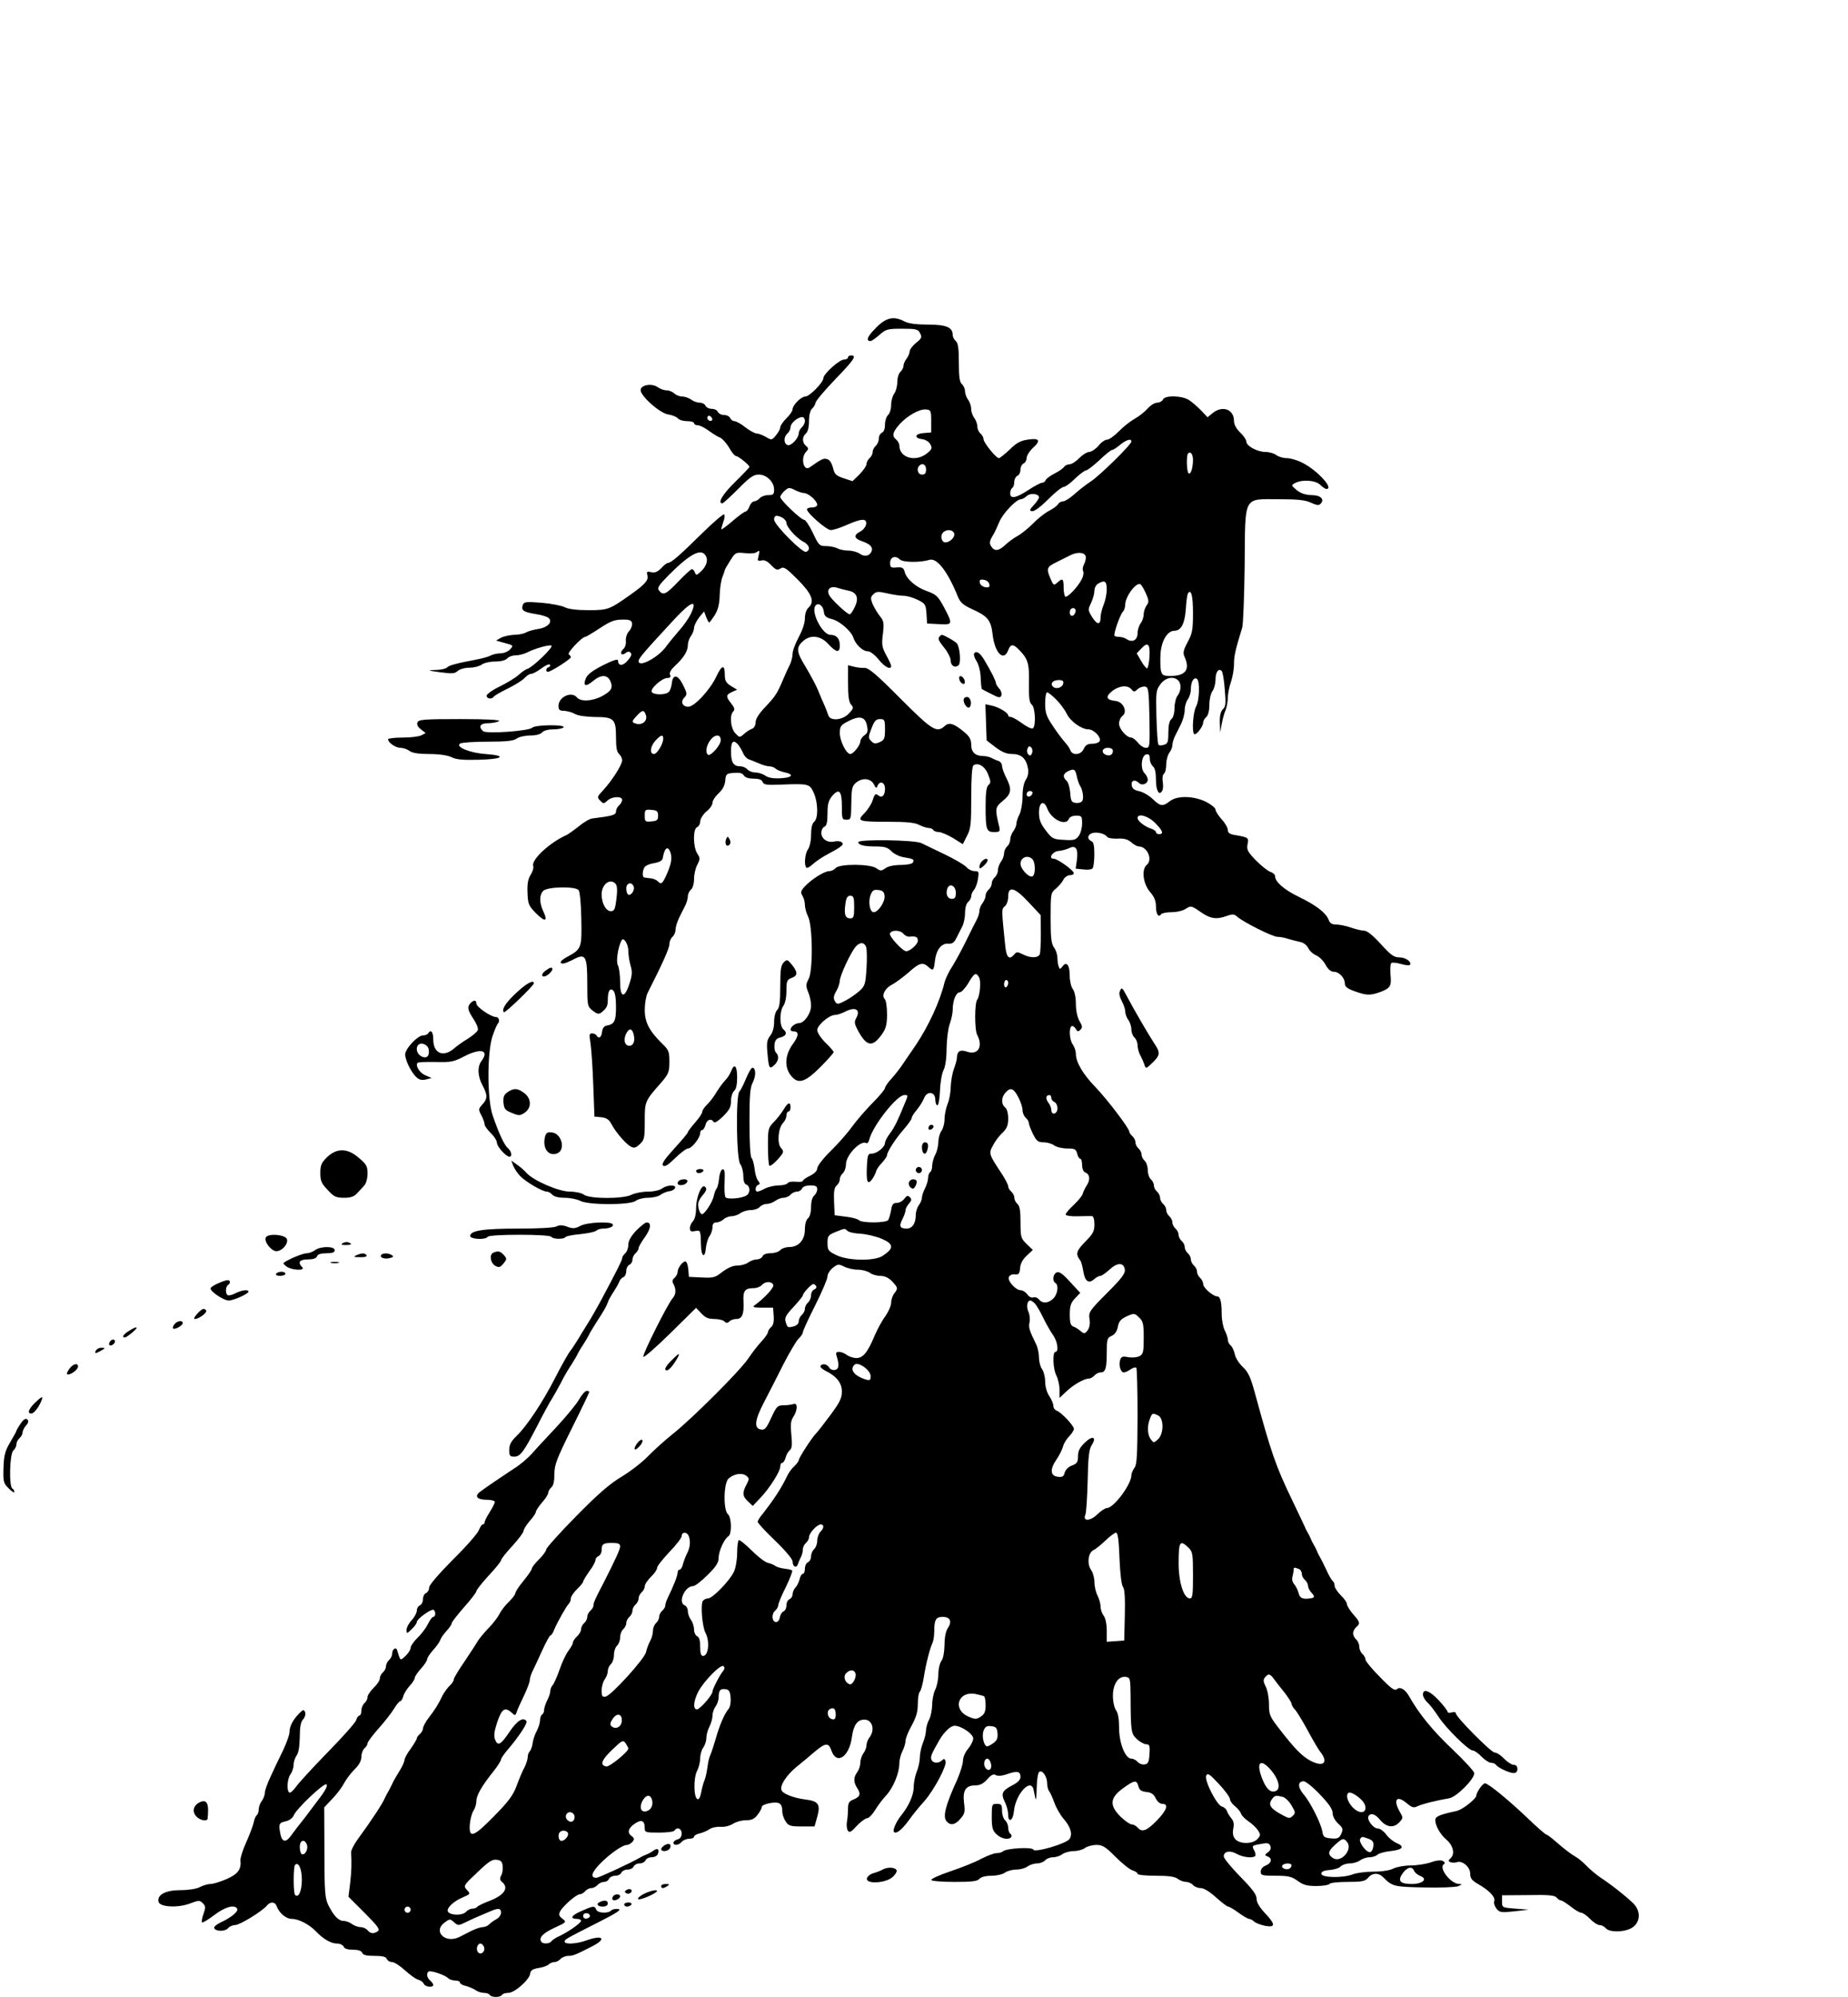 <?xml version="1.0" standalone="no"?>
<!DOCTYPE svg PUBLIC "-//W3C//DTD SVG 20010904//EN"
 "http://www.w3.org/TR/2001/REC-SVG-20010904/DTD/svg10.dtd">
<svg version="1.0" xmlns="http://www.w3.org/2000/svg"
 width="900pt" height="972pt" viewBox="0 0 900 972"
 preserveAspectRatio="xMidYMid meet">
<g transform="translate(0,972) scale(0.1,-0.1)"
fill="#000000" stroke="none">
<path d="M4266 8124 c-42 -41 -51 -64 -26 -64 5 0 25 14 43 30 32 28 40 30
110 30 68 0 78 -2 88 -22 10 -19 8 -25 -20 -47 -17 -14 -31 -33 -31 -42 0 -8
-7 -24 -15 -35 -8 -10 -15 -26 -15 -35 0 -9 -7 -22 -15 -29 -8 -7 -15 -29 -15
-49 0 -21 -7 -46 -15 -57 -8 -10 -15 -35 -15 -55 0 -20 -7 -42 -15 -49 -8 -7
-15 -28 -15 -47 0 -21 -6 -36 -15 -39 -8 -4 -15 -16 -15 -29 0 -12 -7 -28 -15
-35 -8 -7 -15 -20 -15 -30 0 -10 -7 -23 -15 -30 -8 -7 -15 -20 -15 -29 0 -9
-16 -31 -34 -50 l-34 -33 -43 14 c-38 13 -45 20 -52 51 -6 22 -16 39 -28 42
-18 6 -28 1 -86 -40 -29 -21 -45 45 -18 75 14 15 14 18 0 30 -19 16 -19 44 0
60 9 8 15 30 15 60 0 29 6 52 14 60 8 6 16 20 18 30 2 10 45 61 96 114 91 94
106 116 77 116 -8 0 -15 -4 -15 -10 0 -5 -9 -10 -19 -10 -23 0 -101 -70 -101
-91 -1 -21 -67 -89 -88 -89 -20 0 -62 -42 -62 -62 0 -8 -13 -28 -30 -44 -16
-16 -30 -36 -30 -44 0 -8 -10 -26 -21 -39 -20 -24 -21 -24 -49 -8 -15 9 -36
17 -45 17 -9 0 -34 14 -55 30 -21 17 -45 30 -53 30 -8 0 -17 7 -21 15 -3 8
-16 15 -30 15 -13 0 -26 7 -30 15 -3 8 -16 15 -30 15 -13 0 -26 7 -30 15 -3 8
-16 15 -28 15 -13 0 -32 7 -42 15 -11 8 -31 15 -44 15 -13 0 -30 7 -38 15 -9
8 -25 15 -37 15 -13 0 -33 7 -45 16 -29 20 -82 10 -82 -15 0 -29 92 -111 133
-118 20 -3 42 -12 48 -19 6 -8 27 -14 45 -14 19 0 34 -4 34 -10 0 -5 8 -10 18
-10 10 0 34 -12 53 -26 19 -14 44 -30 56 -34 11 -5 31 -27 44 -49 12 -23 28
-41 34 -41 11 0 65 -44 65 -53 0 -2 -31 -35 -70 -73 -61 -60 -87 -104 -62
-104 4 0 39 32 77 70 56 57 75 70 100 70 39 0 75 -36 75 -73 0 -23 -4 -27 -29
-27 -16 0 -34 -7 -41 -15 -7 -8 -19 -15 -26 -15 -8 0 -19 -11 -24 -25 -5 -14
-14 -25 -19 -25 -5 0 -33 -20 -62 -45 -29 -25 -54 -43 -56 -42 -1 2 3 17 9 35
7 17 9 34 5 38 -4 4 -53 -38 -110 -94 -106 -105 -149 -142 -164 -142 -5 0 -20
-11 -33 -26 -18 -18 -31 -23 -49 -19 -20 5 -23 3 -18 -16 6 -23 -11 -43 -83
-94 -102 -72 -109 -75 -203 -75 -57 0 -98 5 -116 14 -15 8 -66 18 -113 22 -76
6 -86 5 -92 -11 -9 -26 3 -34 63 -44 29 -4 57 -13 64 -20 19 -19 -6 -45 -49
-52 -21 -3 -49 -10 -61 -17 -12 -7 -39 -12 -60 -12 -21 -1 -49 -7 -63 -14
l-24 -14 43 -12 c42 -11 42 -12 25 -31 -9 -10 -30 -19 -46 -19 -16 0 -38 -5
-49 -11 -11 -6 -41 -14 -67 -19 -100 -19 -134 -28 -145 -39 -6 -6 -31 -12 -56
-12 -41 -1 -39 -3 22 -11 58 -8 72 -7 86 6 10 9 35 16 57 16 22 0 49 7 60 15
10 8 40 15 65 15 29 0 51 6 59 15 7 8 25 15 40 15 16 0 41 6 57 14 41 21 112
40 119 33 9 -8 -91 -104 -116 -112 -10 -3 -29 -16 -44 -30 -14 -13 -55 -38
-91 -56 -36 -17 -65 -38 -65 -45 0 -16 26 -19 35 -5 3 5 34 23 69 40 35 17 71
40 81 51 10 11 24 20 32 20 8 0 30 12 49 26 19 15 38 23 42 19 4 -4 1 -10 -5
-12 -15 -5 -17 -23 -4 -23 14 0 111 62 111 71 0 4 -5 11 -10 14 -10 6 64 85
80 85 4 0 36 19 71 42 50 33 72 42 108 42 36 1 46 -3 49 -17 2 -10 -4 -28 -14
-39 -11 -11 -17 -31 -16 -47 2 -16 -4 -33 -12 -40 -9 -7 -13 -17 -10 -23 3 -5
12 -4 20 3 10 8 18 9 25 2 7 -7 3 -19 -14 -38 -23 -28 -47 -28 -47 0 0 9 -23
2 -73 -23 -53 -27 -76 -45 -84 -64 -15 -38 -1 -43 35 -13 38 32 69 32 84 1 15
-34 6 -50 -41 -75 -48 -25 -103 -27 -121 -6 -26 32 -90 3 -90 -41 0 -19 5 -24
28 -24 15 -1 38 -7 52 -15 15 -9 54 -14 97 -15 93 0 103 -9 103 -99 0 -49 4
-72 15 -81 8 -7 15 -21 15 -31 0 -21 -50 -100 -94 -147 -28 -30 -29 -33 -13
-49 15 -16 18 -16 35 0 23 21 72 23 72 3 0 -7 -7 -19 -15 -26 -8 -7 -15 -20
-15 -30 0 -17 -19 -22 -116 -34 -12 -1 -41 -18 -65 -38 -24 -19 -51 -38 -59
-42 -83 -37 -175 -122 -163 -152 3 -8 -3 -26 -12 -41 -13 -20 -18 -44 -16 -88
2 -55 5 -63 41 -100 45 -45 60 -41 36 9 -20 43 -20 80 0 100 20 20 156 23 172
3 6 -6 12 -69 13 -139 3 -141 1 -148 -66 -184 -36 -19 -45 -34 -22 -34 7 0 28
9 48 19 61 33 69 19 69 -114 0 -111 1 -114 26 -134 22 -17 30 -19 43 -9 25 20
31 31 31 60 0 43 10 61 26 47 9 -8 14 -34 14 -79 0 -70 -7 -85 -45 -92 -13 -2
-21 -13 -23 -31 -3 -27 -16 -35 -27 -17 -3 6 -13 10 -22 10 -13 0 -14 -7 -8
-42 4 -24 11 -115 14 -203 l6 -160 33 -3 c26 -3 38 -11 50 -34 22 -41 70 -96
94 -109 16 -9 25 -6 44 12 22 20 24 30 24 112 0 97 0 97 83 191 33 39 37 49
37 98 0 49 -3 57 -35 88 -63 62 -85 104 -85 164 0 30 6 67 14 83 74 146 106
218 106 237 0 13 7 29 15 36 8 7 15 23 15 35 0 13 8 38 17 57 9 18 22 45 30
60 7 14 13 35 13 46 0 11 7 25 15 32 9 7 15 29 15 52 0 21 7 53 16 69 14 28
14 33 0 54 -21 32 -22 121 -1 129 8 3 15 16 15 28 1 13 14 34 30 48 17 13 30
32 30 43 0 10 13 30 29 45 20 18 31 39 33 62 3 33 5 35 42 38 28 2 42 -1 48
-12 6 -10 23 -16 47 -16 27 0 41 -5 45 -16 5 -14 20 -16 89 -13 136 5 140 4
160 -40 21 -47 23 -124 2 -141 -10 -8 -15 -31 -15 -64 0 -29 -7 -59 -15 -70
-15 -20 -20 -77 -8 -89 4 -4 18 4 32 17 14 13 48 36 75 50 68 36 80 47 64 57
-7 5 -23 6 -34 3 -33 -8 -64 12 -64 42 0 13 7 27 15 30 11 5 15 22 15 65 0 46
5 63 23 85 34 39 47 24 47 -52 0 -60 1 -64 23 -64 21 0 22 4 23 81 1 74 4 84
25 101 31 24 70 19 85 -10 9 -19 13 -20 17 -8 11 28 37 19 37 -13 0 -34 -15
-48 -35 -31 -10 9 -16 4 -25 -25 -6 -19 -25 -48 -41 -64 -38 -38 -29 -41 121
-41 85 0 126 -4 146 -15 16 -8 37 -15 46 -15 9 0 20 -4 23 -10 3 -5 16 -10 27
-10 11 0 42 -13 69 -29 l48 -30 20 40 c19 35 21 57 21 189 0 94 4 151 11 155
23 15 56 -5 71 -44 14 -34 14 -42 2 -52 -10 -8 -14 -37 -14 -104 0 -114 4
-125 42 -125 26 0 29 3 25 23 -22 91 -22 97 17 129 42 34 45 57 16 113 -11 22
-20 47 -20 57 0 10 -8 21 -17 24 -10 3 -26 10 -35 15 -10 5 -27 9 -39 9 -39 0
-59 19 -59 54 0 26 -8 41 -32 61 -51 43 -75 51 -96 32 -40 -36 -60 -24 -216
132 -116 117 -155 150 -175 150 -14 -1 -38 2 -53 6 l-28 7 0 -88 c0 -63 4 -92
15 -104 13 -14 12 -19 -11 -43 -30 -33 -91 -38 -100 -9 -3 9 -11 31 -18 47 -8
17 -22 50 -32 75 -10 25 -38 76 -61 115 -46 74 -47 95 -9 127 36 30 84 23 120
-17 39 -42 56 -44 56 -7 0 34 -16 52 -46 52 -38 0 -94 107 -74 140 13 20 38 4
42 -26 2 -22 10 -30 38 -37 39 -9 96 -59 106 -91 10 -32 45 -66 69 -66 13 0
34 -16 54 -40 29 -37 61 -53 61 -31 0 5 -11 28 -24 52 -21 39 -23 52 -16 104
6 53 4 63 -15 86 -12 15 -27 41 -35 58 -11 28 -11 34 3 48 14 14 23 15 67 5
29 -7 65 -12 81 -12 16 0 47 -9 69 -20 36 -18 39 -23 42 -67 l3 -48 58 -3 c68
-4 68 -1 24 83 -29 53 -37 61 -81 77 -55 19 -101 59 -110 94 -5 20 -12 24 -39
22 -28 -3 -32 0 -32 22 0 29 26 38 47 17 14 -15 100 -16 145 -2 36 11 89 -58
137 -177 12 -30 25 -42 68 -62 78 -35 94 -54 102 -123 10 -91 54 -136 76 -78
11 30 24 31 49 6 48 -48 54 -69 52 -165 -1 -73 2 -96 14 -106 17 -14 21 -105
5 -115 -6 -4 -29 7 -52 24 -23 17 -48 31 -55 31 -7 0 -13 3 -13 8 -1 13 -44
39 -78 47 l-33 7 3 -88 3 -88 43 -33 c32 -24 54 -33 81 -33 44 0 68 -21 77
-68 4 -21 1 -40 -10 -57 -10 -15 -16 -46 -16 -82 0 -32 -7 -71 -15 -87 -8 -15
-15 -36 -15 -45 0 -10 -7 -26 -15 -37 -8 -10 -15 -29 -15 -40 0 -12 -7 -27
-15 -34 -8 -7 -15 -22 -15 -34 0 -11 -7 -30 -15 -40 -8 -11 -15 -30 -15 -42 0
-12 -7 -27 -15 -34 -8 -7 -15 -20 -15 -30 0 -10 -7 -23 -15 -30 -8 -7 -15 -20
-15 -29 0 -10 -7 -26 -15 -37 -8 -10 -15 -27 -15 -37 0 -11 -6 -31 -14 -45 -8
-15 -31 -61 -51 -102 -20 -41 -50 -96 -66 -122 -17 -25 -34 -61 -39 -80 -23
-94 -77 -210 -138 -302 -26 -38 -57 -83 -69 -101 -12 -18 -35 -47 -52 -66 -17
-18 -31 -39 -31 -45 0 -6 -26 -38 -58 -70 -32 -32 -77 -84 -100 -115 -22 -31
-70 -86 -107 -122 -36 -35 -65 -73 -65 -84 0 -12 -13 -25 -35 -36 -19 -9 -35
-20 -35 -25 0 -4 -15 -6 -34 -4 -18 2 -37 -1 -40 -7 -4 -6 -24 -11 -44 -11
-20 0 -50 -7 -66 -15 -15 -8 -32 -15 -37 -15 -14 0 -11 28 4 33 9 3 9 7 -1 20
-7 8 -15 35 -17 58 -3 24 -9 47 -15 53 -6 6 -10 76 -10 173 0 129 3 170 16
194 16 32 16 69 -1 72 -5 1 -19 -22 -31 -51 -12 -29 -26 -58 -33 -65 -18 -18
-15 -328 4 -353 8 -10 15 -36 15 -57 0 -24 5 -40 15 -43 18 -7 20 -38 3 -51
-20 -16 -97 -23 -105 -10 -4 7 -6 41 -4 76 2 50 0 62 -11 59 -7 -3 -14 -22
-16 -44 -2 -21 -7 -43 -12 -49 -5 -6 -11 -23 -14 -37 -5 -27 -44 -88 -57 -88
-9 0 -19 26 -19 49 0 10 9 28 20 41 22 25 25 36 11 45 -16 9 -41 -56 -41 -106
0 -29 -6 -53 -15 -63 -8 -8 -15 -23 -15 -34 0 -15 5 -18 25 -14 27 5 27 5 29
-70 1 -56 20 -65 24 -11 2 20 10 46 18 57 8 11 14 31 14 43 0 16 6 23 19 23
11 0 26 7 35 15 8 8 25 15 38 15 13 0 33 7 44 15 10 8 33 15 50 15 17 0 37 7
44 15 7 8 22 15 34 15 12 0 31 7 42 15 10 8 29 15 40 15 12 0 27 7 34 15 7 8
21 15 32 15 10 0 21 7 24 15 4 9 19 15 40 15 27 0 34 -4 34 -19 0 -10 -7 -24
-15 -31 -9 -7 -15 -29 -15 -55 0 -26 -6 -48 -15 -55 -9 -7 -15 -29 -15 -54 0
-52 -31 -86 -77 -86 -17 0 -36 -7 -43 -15 -7 -8 -28 -15 -47 -15 -21 0 -36 -6
-39 -15 -4 -8 -16 -15 -28 -15 -12 0 -31 -7 -42 -15 -10 -8 -34 -15 -53 -15
-22 0 -46 -11 -72 -30 -35 -28 -44 -31 -101 -28 l-63 3 -3 38 c-2 20 -8 37
-14 37 -14 0 -37 -31 -38 -51 0 -9 -7 -22 -15 -29 -11 -9 -12 -17 -5 -30 14
-26 12 -51 -4 -69 -24 -27 -147 -272 -143 -285 2 -6 61 45 131 114 l126 124
26 -27 c18 -20 34 -27 62 -27 21 0 43 -5 50 -12 9 -9 15 -9 24 0 7 7 22 12 34
12 28 0 38 23 35 84 -3 53 6 66 50 66 15 0 32 7 39 15 16 19 49 19 56 1 5 -13
-43 -65 -93 -101 -10 -7 1 -10 39 -10 l53 0 3 -41 c2 -27 -2 -45 -13 -54 -8
-7 -15 -18 -15 -24 0 -6 -14 -27 -32 -46 -18 -19 -47 -57 -65 -84 -41 -60
-272 -291 -368 -367 -39 -31 -93 -80 -120 -108 -28 -29 -85 -73 -128 -99 -57
-34 -114 -83 -222 -193 -80 -81 -145 -154 -145 -161 0 -8 -16 -29 -35 -48 -19
-19 -35 -39 -35 -45 0 -6 -18 -32 -40 -59 -22 -26 -40 -54 -40 -60 0 -7 -14
-25 -31 -42 -17 -16 -38 -42 -46 -59 -8 -16 -33 -49 -55 -71 -22 -23 -45 -51
-52 -63 -6 -11 -35 -55 -63 -97 -29 -42 -53 -82 -53 -88 0 -7 -9 -21 -19 -30
-11 -10 -27 -32 -36 -49 -21 -44 -35 -66 -67 -108 -16 -20 -28 -44 -28 -52 0
-8 -7 -20 -15 -27 -8 -7 -15 -16 -15 -21 0 -5 -14 -28 -30 -51 -17 -22 -30
-47 -30 -55 0 -7 -11 -32 -25 -54 -14 -22 -30 -50 -35 -62 -6 -12 -14 -29 -19
-37 -5 -8 -12 -22 -16 -30 -10 -26 -61 -104 -136 -207 -17 -24 -30 -51 -29
-60 3 -49 2 -94 -5 -151 l-8 -64 79 -79 c64 -64 76 -81 64 -89 -21 -14 -36
-12 -50 5 -7 8 -22 15 -34 15 -12 0 -31 7 -42 15 -10 8 -28 15 -40 15 -25 0
-48 24 -74 75 -17 34 -20 62 -20 258 l-1 220 39 41 c22 23 47 56 57 75 9 18
32 49 51 68 23 22 34 43 34 62 0 16 7 34 15 41 8 7 15 18 15 25 0 6 24 38 53
71 29 32 63 76 76 97 12 20 26 37 31 37 4 0 10 10 14 23 3 13 17 36 31 51 14
15 25 33 25 39 0 7 14 27 30 45 17 18 30 39 30 45 0 7 13 27 29 45 16 17 32
40 35 49 3 10 17 30 31 45 14 15 25 32 25 37 0 6 27 40 60 78 33 37 60 72 60
78 0 6 27 40 60 76 33 35 60 69 60 74 0 6 25 38 55 70 30 33 55 66 55 74 0 7
14 29 30 48 17 18 30 39 30 45 0 5 14 26 30 45 17 18 30 40 30 47 0 8 7 19 15
26 10 8 15 30 15 65 0 45 11 74 85 223 47 94 85 174 85 177 0 3 -6 5 -13 5 -7
0 -24 -19 -37 -42 -13 -23 -62 -82 -109 -133 -47 -50 -102 -109 -121 -131 -19
-21 -57 -54 -85 -71 -56 -37 -135 -90 -167 -114 -29 -22 -15 -39 33 -39 21 0
39 -5 39 -10 0 -6 -11 -28 -25 -50 -14 -22 -25 -44 -25 -50 0 -5 -4 -10 -9
-10 -5 0 -13 -13 -19 -28 -5 -15 -62 -80 -126 -143 -72 -73 -116 -124 -116
-136 0 -12 -7 -23 -15 -27 -8 -3 -15 -16 -15 -30 0 -13 -7 -26 -15 -30 -8 -3
-15 -14 -15 -25 0 -11 -11 -32 -25 -47 -14 -15 -25 -36 -25 -47 0 -20 1 -20
25 3 14 13 25 29 25 35 0 15 71 66 82 59 11 -7 10 -34 -2 -34 -5 0 -16 -15
-25 -33 -9 -19 -31 -49 -50 -67 -19 -19 -35 -41 -35 -50 0 -9 -11 -27 -25 -40
-27 -25 -24 -26 -41 28 -5 18 -24 5 -24 -17 0 -10 -7 -24 -15 -31 -8 -7 -15
-20 -15 -30 0 -10 -7 -23 -15 -30 -8 -7 -15 -20 -15 -29 0 -10 -13 -30 -30
-46 -16 -16 -30 -36 -30 -46 0 -9 -7 -22 -15 -29 -8 -7 -15 -23 -15 -36 0 -13
-4 -24 -9 -24 -5 0 -13 -10 -16 -22 -4 -13 -67 -84 -140 -158 -72 -74 -142
-150 -154 -168 -13 -18 -27 -30 -32 -27 -14 9 -10 68 6 89 8 11 15 32 15 46 0
14 7 35 15 46 9 12 14 43 15 88 0 50 5 75 16 87 9 10 14 26 10 35 -6 14 -9 14
-30 -7 -30 -31 -46 -62 -46 -90 0 -12 -14 -52 -31 -88 -18 -36 -45 -93 -60
-126 -16 -33 -29 -69 -29 -81 0 -11 -7 -29 -15 -40 -8 -10 -15 -29 -15 -41 0
-12 -4 -24 -9 -28 -5 -3 -13 -20 -16 -38 -4 -17 -21 -61 -37 -97 -16 -35 -28
-74 -27 -85 5 -43 -12 -67 -67 -91 -30 -13 -65 -24 -78 -24 -13 0 -37 -7 -52
-15 -17 -9 -56 -15 -94 -15 -73 0 -115 -22 -108 -56 5 -27 95 -32 156 -8 40
15 45 15 60 0 14 -14 14 -21 3 -52 -7 -19 -10 -38 -7 -41 3 -3 30 13 60 36 53
40 98 52 111 31 8 -13 -28 -43 -78 -66 -21 -10 -36 -22 -34 -28 6 -18 53 -18
67 -2 7 9 23 16 35 16 23 0 132 67 155 95 17 20 39 19 47 -2 12 -34 46 -63 74
-63 33 0 84 -26 117 -60 36 -38 74 -60 103 -60 15 0 29 -7 33 -15 3 -10 19
-15 45 -15 25 0 41 -5 45 -15 4 -11 21 -15 60 -15 39 0 55 -4 60 -15 3 -8 14
-15 25 -15 11 0 39 -18 63 -40 24 -22 53 -43 65 -46 12 -3 24 -12 27 -20 6
-15 46 -20 46 -5 0 5 -7 14 -15 21 -16 14 -20 36 -7 44 11 6 79 -17 94 -32 7
-7 22 -12 35 -12 13 0 23 -4 23 -10 0 -5 12 -13 28 -16 15 -4 36 -13 47 -20
11 -8 29 -14 42 -14 12 0 25 -4 28 -10 8 -13 52 -13 60 0 3 6 17 10 31 10 30
0 102 63 106 93 2 17 12 23 41 28 21 3 43 11 50 18 6 6 19 11 28 11 9 0 22 7
29 15 7 8 24 15 37 15 24 0 36 5 118 47 72 37 51 57 -30 28 -46 -17 -105 -20
-105 -6 0 11 1 12 167 96 89 45 112 61 94 63 -13 2 -28 -1 -34 -7 -16 -16 -67
-13 -73 4 -8 20 -15 19 -73 -7 -49 -21 -58 -38 -20 -38 10 0 19 -4 19 -9 0
-12 -72 -61 -117 -80 -11 -6 -24 -15 -28 -20 -8 -13 -42 -14 -49 -2 -13 20 9
42 65 68 59 27 59 28 38 44 -17 13 -19 20 -11 36 15 27 79 83 96 83 8 0 19 7
26 15 7 8 20 15 30 15 10 0 23 7 30 15 7 8 21 15 32 15 10 0 21 7 24 15 4 8
17 15 30 15 14 0 27 7 30 15 4 8 17 15 30 15 14 0 27 7 30 15 4 8 16 15 29 15
13 0 25 7 29 15 3 8 16 15 30 15 13 0 27 7 30 16 9 23 -2 31 -22 16 -9 -7 -24
-15 -32 -18 -8 -3 -22 -9 -30 -14 -50 -29 -204 -100 -215 -100 -31 0 -25 24
16 67 48 49 110 93 133 93 7 0 19 7 26 15 11 13 10 18 -5 29 -22 16 -15 39 19
61 30 20 46 13 46 -21 0 -23 2 -24 69 -24 39 0 73 4 76 10 12 19 35 10 35 -14
0 -15 -7 -26 -20 -29 -11 -3 -20 -10 -20 -16 0 -16 26 -13 40 4 7 8 23 15 36
15 13 0 24 4 24 10 0 5 12 13 28 16 15 4 37 13 48 21 12 8 37 13 56 11 19 -1
45 6 58 15 14 9 41 17 61 17 29 0 43 6 58 26 12 15 21 32 21 39 0 7 19 15 42
19 45 7 58 -2 58 -42 0 -12 7 -34 16 -47 14 -22 23 -25 79 -25 l62 0 13 46
c17 61 7 77 -56 85 -58 7 -112 28 -118 46 -9 21 24 72 71 111 25 20 66 54 90
75 54 45 68 46 82 7 25 -73 87 -32 100 65 8 59 27 85 61 85 38 0 53 -49 25
-86 -8 -10 -15 -28 -15 -39 0 -11 -7 -29 -15 -39 -8 -11 -15 -32 -15 -46 0
-14 -7 -35 -15 -46 -19 -25 -19 -49 1 -79 18 -28 12 -42 -22 -55 -19 -8 -24
-17 -24 -44 0 -18 -2 -46 -5 -62 -3 -16 -1 -36 4 -44 8 -12 16 -8 44 23 19 20
42 37 50 37 8 0 25 17 38 38 12 20 36 53 54 72 36 39 65 110 65 157 0 17 7 44
15 59 8 16 15 38 15 50 0 11 13 45 30 75 22 40 30 67 30 105 0 27 4 54 10 60
5 5 14 37 19 69 11 69 30 142 42 167 5 10 9 35 9 57 0 57 8 71 41 71 37 0 47
-22 25 -55 -10 -15 -16 -46 -16 -82 -1 -35 -6 -66 -15 -77 -8 -11 -15 -40 -15
-65 0 -25 -7 -59 -15 -75 -8 -15 -15 -49 -15 -75 -1 -25 -7 -57 -15 -71 -8
-14 -14 -37 -15 -51 0 -15 -7 -43 -15 -62 -8 -20 -15 -52 -15 -70 0 -19 -7
-51 -15 -70 -8 -20 -15 -54 -15 -76 0 -38 -24 -92 -60 -136 -25 -31 -44 -74
-36 -82 11 -11 38 10 73 58 17 24 50 65 74 91 49 56 112 175 104 196 -4 12 -8
13 -17 4 -17 -17 -45 -15 -52 4 -5 14 1 28 40 96 23 39 54 68 73 68 33 0 91
-40 91 -62 0 -11 -11 -33 -25 -50 -14 -16 -25 -42 -25 -58 0 -16 -13 -57 -28
-92 -58 -127 -71 -180 -52 -203 19 -22 42 -18 68 13 21 23 23 34 17 78 -7 61
9 84 57 84 21 0 38 9 56 29 19 22 30 28 42 21 10 -6 32 -4 59 6 47 16 61 12
61 -16 0 -13 -14 -27 -40 -40 -50 -26 -56 -40 -36 -81 9 -18 16 -45 16 -61 0
-43 24 -30 28 15 7 83 83 167 96 105 3 -13 7 -32 9 -43 3 -11 5 12 6 52 1 42
6 75 13 79 15 10 38 -24 38 -56 0 -14 4 -30 8 -36 5 -5 17 -31 27 -58 9 -26
30 -62 46 -80 34 -39 44 -75 27 -98 -18 -23 -170 -67 -175 -51 -5 14 -131 7
-148 -8 -5 -5 -19 -9 -32 -9 -12 0 -46 -13 -75 -28 -29 -16 -97 -43 -151 -61
-53 -18 -95 -37 -91 -42 3 -5 54 -9 113 -9 84 0 111 3 121 15 8 9 30 15 59 15
25 0 55 7 65 15 11 8 36 15 55 15 20 0 45 7 55 15 11 8 32 15 47 15 14 0 32 7
39 15 7 8 24 15 39 15 14 0 35 7 45 15 11 8 36 15 55 15 20 0 45 7 55 15 11 8
36 15 56 15 30 0 44 -9 94 -59 33 -33 70 -62 82 -65 13 -4 24 -11 24 -16 0 -6
37 -10 88 -10 62 0 94 -4 108 -15 10 -8 29 -15 40 -15 12 0 27 -7 34 -15 7 -8
24 -15 37 -15 16 0 44 -17 75 -45 28 -25 54 -45 59 -45 5 0 28 -13 51 -30 22
-16 46 -30 51 -30 6 0 18 -6 26 -14 9 -7 33 -16 54 -20 50 -9 49 8 -3 63 -26
28 -40 51 -40 69 0 20 -20 47 -80 108 -44 45 -80 89 -80 98 0 25 30 31 62 13
30 -17 79 -23 91 -11 3 4 2 15 -4 26 -13 24 -13 25 33 33 31 6 39 4 45 -10 4
-12 0 -23 -12 -31 -16 -12 -17 -14 -2 -20 25 -9 20 -33 -8 -44 -15 -6 -25 -17
-25 -30 0 -18 6 -20 73 -20 62 0 78 -4 107 -25 27 -20 46 -25 91 -25 32 0 61
5 64 10 3 6 43 10 88 10 70 0 85 3 100 20 21 25 51 26 74 2 44 -44 52 -46 197
-49 78 -2 153 1 167 6 21 9 22 10 4 11 -41 2 -100 79 -73 96 7 4 5 10 -5 16
-10 5 -32 3 -59 -7 -24 -8 -68 -15 -98 -15 -30 0 -68 -7 -84 -15 -17 -9 -55
-15 -96 -15 -37 0 -83 -6 -101 -13 -48 -19 -154 -17 -154 3 0 10 13 16 42 18
23 2 47 10 53 18 7 7 27 14 44 14 17 0 40 7 50 15 11 8 32 15 46 15 14 0 32 6
38 12 7 7 36 15 64 18 59 6 72 22 30 39 -16 7 -39 25 -51 42 -12 16 -30 29
-41 29 -22 0 -55 44 -45 60 11 18 33 11 58 -20 30 -35 66 -39 93 -9 18 20 18
22 1 51 -33 58 -15 82 33 42 26 -22 35 -25 53 -16 22 11 95 29 155 39 35 6
122 92 122 122 0 9 -49 62 -109 119 -94 89 -160 170 -208 255 -19 34 -44 49
-60 35 -11 -9 -28 3 -83 60 -39 39 -70 77 -70 85 0 8 -7 20 -15 27 -8 7 -15
23 -15 35 0 12 -7 28 -15 35 -8 7 -15 20 -15 30 0 10 7 23 15 30 21 17 19 25
-15 63 -16 19 -30 41 -30 49 0 8 -13 27 -30 43 -16 16 -30 37 -30 46 0 10 -4
20 -9 23 -5 4 -19 27 -31 54 -12 26 -26 54 -31 62 -5 8 -12 22 -15 30 -3 8
-10 22 -15 30 -5 8 -12 22 -15 30 -3 8 -10 22 -15 30 -5 8 -12 22 -15 30 -4 8
-32 69 -64 135 -77 160 -99 224 -177 510 -22 81 -33 106 -60 131 -18 17 -36
45 -39 62 -4 18 -13 37 -20 43 -8 6 -14 19 -14 28 0 9 -7 29 -15 45 -8 15 -15
52 -15 81 0 59 -7 85 -22 85 -20 0 -68 42 -68 59 0 10 -7 24 -15 31 -8 7 -15
20 -15 30 0 10 -7 23 -15 30 -8 7 -15 20 -15 30 0 10 -7 23 -15 30 -8 7 -15
20 -15 30 0 10 -7 23 -15 30 -8 7 -15 20 -15 30 0 10 -7 23 -15 30 -8 7 -15
20 -15 30 0 10 -7 23 -15 30 -8 7 -15 20 -15 30 0 10 -7 23 -15 30 -8 7 -15
20 -15 30 0 10 -7 23 -15 30 -8 7 -15 20 -15 30 0 10 -7 23 -15 30 -8 7 -15
27 -15 45 0 18 -7 38 -15 45 -8 7 -15 20 -15 30 0 10 -7 23 -15 30 -8 7 -15
20 -15 30 0 10 -7 23 -15 30 -8 7 -15 17 -15 22 0 16 -108 158 -166 218 -59
61 -94 120 -94 160 0 14 -7 35 -15 46 -16 21 -20 80 -6 89 6 3 14 -3 20 -12 8
-15 12 -16 23 -5 11 11 10 18 -5 43 -10 19 -17 51 -17 83 0 30 -6 60 -15 72
-8 10 -15 40 -15 66 0 51 -16 71 -35 44 -12 -15 -13 -15 -19 0 -3 8 -6 28 -6
43 0 14 -7 37 -17 50 -13 19 -16 48 -16 144 0 117 1 122 25 141 14 12 31 31
37 44 6 12 21 22 31 22 11 0 20 4 20 10 0 13 -79 70 -97 70 -29 0 -8 35 22 38
17 1 40 8 53 14 32 16 44 -4 37 -58 l-6 -42 38 -4 c22 -3 41 0 45 6 4 6 8 37
8 69 0 42 -4 59 -15 63 -21 9 -19 32 5 39 23 7 62 -3 72 -18 3 -6 26 -10 50
-9 32 2 50 -3 68 -18 12 -11 29 -20 36 -20 42 0 70 -65 39 -90 -26 -22 -18
-90 15 -130 22 -25 30 -45 30 -72 0 -37 13 -57 25 -38 3 5 26 10 51 10 25 0
56 7 70 17 24 15 27 15 70 -15 48 -34 78 -39 130 -20 28 10 36 9 51 -5 30 -26
171 -97 195 -97 12 0 35 -4 52 -10 17 -5 44 -12 59 -15 16 -3 32 -16 39 -30 6
-13 23 -29 38 -35 15 -6 36 -27 46 -46 12 -22 26 -34 40 -34 26 0 54 -30 54
-57 0 -16 12 -25 48 -38 58 -21 76 -21 126 -3 49 19 54 29 48 87 -2 27 0 51 5
54 5 3 26 1 46 -5 20 -6 40 -8 43 -5 13 13 -19 37 -50 37 -27 0 -42 11 -91 65
-38 42 -67 65 -81 65 -12 0 -41 7 -64 15 -23 8 -56 15 -72 15 -21 0 -31 6 -37
23 -13 34 -61 71 -146 112 -72 35 -115 73 -115 101 0 7 -10 16 -22 20 -13 4
-44 29 -70 55 -41 42 -47 53 -42 79 7 32 5 34 -58 45 -28 4 -38 11 -38 25 0
10 -13 34 -30 52 -16 18 -30 39 -30 48 -1 8 -22 25 -48 38 -61 29 -139 30
-175 2 -34 -27 -46 -25 -83 11 -18 17 -47 34 -66 38 -24 5 -34 13 -36 29 -4
24 16 30 35 11 15 -15 43 -4 43 16 0 9 -7 23 -16 32 -21 21 -15 87 9 91 12 3
17 -3 17 -21 0 -14 7 -30 15 -37 10 -8 15 -31 15 -66 0 -52 15 -79 30 -54 5 7
6 28 3 45 -3 19 0 35 6 39 6 4 11 24 11 45 0 20 7 46 15 57 8 10 15 27 15 37
0 11 6 31 13 45 8 15 21 42 30 60 9 19 17 48 17 66 0 18 7 41 15 52 8 10 15
33 15 49 0 37 14 60 29 51 16 -10 13 -106 -4 -136 -14 -25 -21 -121 -9 -133 9
-8 44 37 44 56 0 8 7 20 15 27 9 8 15 30 15 59 0 26 7 56 15 67 8 10 15 36 15
56 0 37 15 57 30 42 5 -5 12 -45 15 -90 6 -67 5 -83 -9 -96 -11 -11 -16 -32
-15 -65 l2 -48 7 40 c4 22 12 53 19 68 6 16 11 43 11 61 0 19 7 53 15 76 8 23
15 62 15 87 0 39 6 68 40 178 5 17 10 154 12 305 3 343 -9 320 167 320 92 0
129 -4 156 -17 26 -12 38 -14 46 -6 22 22 2 43 -43 43 -30 1 -52 8 -72 24 -28
23 -28 24 -8 35 34 18 99 14 122 -9 11 -11 25 -20 30 -20 39 0 -45 92 -118
128 -23 12 -57 22 -75 22 -18 0 -41 7 -51 15 -11 8 -34 15 -52 15 -40 0 -94
29 -94 51 0 8 -13 28 -30 44 -19 18 -30 39 -30 56 0 56 -55 77 -103 39 l-26
-21 -31 33 c-18 18 -44 41 -58 50 -34 23 -120 25 -128 3 -4 -8 -16 -15 -28
-15 -12 0 -33 -13 -47 -29 -14 -16 -42 -38 -62 -49 -20 -11 -55 -38 -77 -61
-22 -22 -48 -41 -58 -41 -10 0 -29 -13 -42 -30 -14 -16 -34 -29 -45 -30 -11 0
-33 -14 -49 -30 -16 -17 -37 -30 -47 -30 -10 0 -22 -6 -26 -12 -4 -7 -25 -22
-47 -33 -21 -11 -41 -25 -43 -32 -3 -7 -11 -13 -18 -13 -7 0 -37 -16 -66 -35
-61 -40 -89 -45 -89 -16 0 11 5 23 10 26 6 3 10 17 10 30 0 12 7 25 15 29 8 3
15 16 15 30 0 13 7 26 15 30 8 3 15 15 15 26 0 12 14 34 31 50 40 36 32 49
-26 40 -36 -5 -56 -17 -88 -49 -24 -22 -47 -41 -52 -41 -14 0 -75 76 -75 93 0
8 -7 20 -15 27 -8 7 -15 22 -15 34 0 12 -7 31 -15 42 -8 10 -15 30 -15 44 0
14 -7 34 -15 44 -8 11 -15 30 -15 42 0 12 -7 27 -15 34 -11 9 -15 35 -15 105
0 70 -4 96 -15 105 -8 7 -15 20 -15 30 0 37 -32 50 -121 50 -55 0 -94 5 -113
15 -53 28 -90 20 -140 -31z m269 -454 l0 -55 -38 -3 c-44 -4 -46 -25 -4 -30
15 -2 32 -13 38 -25 10 -18 8 -24 -17 -44 -55 -44 -134 -21 -134 38 0 9 -7 22
-15 29 -22 18 -19 35 15 74 38 42 97 76 130 73 23 -2 25 -6 25 -57z m-1068 4
c-9 -9 -28 6 -21 18 4 6 10 6 17 -1 6 -6 8 -13 4 -17z m453 -3 c0 -10 -7 -24
-15 -31 -8 -7 -15 -20 -15 -29 -1 -25 -38 -64 -55 -57 -19 7 -19 40 0 56 8 7
15 21 15 31 0 19 35 49 57 49 7 0 13 -8 13 -19z m1590 -100 c0 -15 -158 -170
-200 -196 -20 -13 -55 -40 -76 -59 -22 -20 -47 -36 -56 -36 -9 0 -21 -6 -25
-14 -4 -7 -25 -23 -45 -33 -21 -11 -56 -39 -78 -62 -22 -22 -55 -49 -73 -59
-18 -9 -46 -30 -62 -45 -32 -30 -52 -31 -68 -6 -10 16 -8 27 12 59 5 8 17 34
27 58 17 42 83 112 106 112 6 0 19 7 29 16 18 16 59 11 59 -7 0 -5 -11 -22
-25 -37 -21 -23 -23 -28 -9 -30 10 -3 42 21 78 57 34 34 68 61 76 61 8 0 33
18 55 40 22 21 46 39 53 40 7 0 37 23 66 50 29 28 57 50 62 50 5 0 23 11 39
25 31 25 55 32 55 16z m300 -89 c0 -39 -11 -73 -21 -66 -10 6 -12 87 -3 97 12
12 24 -4 24 -31z m-1300 -47 c0 -18 -5 -25 -20 -25 -20 0 -28 28 -13 43 15 16
33 6 33 -18z m-594 -115 c21 0 64 -38 64 -57 0 -7 -11 -13 -25 -13 -14 0 -25
-4 -25 -9 0 -18 95 -101 116 -101 12 0 47 11 78 25 72 32 99 33 94 3 -2 -12
-14 -28 -28 -35 -34 -17 -31 -34 7 -47 41 -14 55 -29 48 -49 -10 -24 -34 -29
-58 -12 -12 8 -36 15 -55 15 -18 0 -43 5 -54 11 -11 6 -36 11 -55 11 -32 0
-36 4 -64 64 -17 35 -36 64 -43 64 -15 0 -116 96 -116 111 0 6 10 20 21 30 19
17 24 17 50 4 15 -8 36 -15 45 -15z m-105 -120 c10 -6 19 -17 19 -25 0 -20 48
-73 81 -91 31 -15 38 -41 15 -50 -18 -7 -156 132 -156 157 0 21 12 24 41 9z
m836 -76 c6 -17 -20 -44 -43 -44 -18 0 -26 30 -13 46 16 19 48 18 56 -2z
m-953 -111 c-6 -23 -4 -25 14 -21 14 4 29 -3 47 -22 23 -24 30 -27 46 -17 16
10 27 3 83 -53 70 -70 85 -108 54 -137 -11 -10 -18 -30 -18 -53 0 -22 -12 -58
-30 -91 -16 -30 -30 -66 -30 -81 0 -14 -6 -39 -14 -55 -8 -15 -21 -44 -29 -63
-31 -74 -39 -87 -87 -138 -33 -34 -50 -61 -50 -77 0 -15 -7 -28 -17 -32 -10
-3 -28 -15 -39 -25 -22 -19 -22 -19 -43 3 -23 25 -29 87 -10 106 9 9 6 19 -10
39 -27 34 -26 42 4 56 l25 11 -30 18 c-24 15 -30 26 -30 53 0 53 -14 51 -41
-6 -30 -65 -107 -148 -137 -148 -29 0 -39 25 -19 45 14 14 14 20 -6 60 -25 52
-50 56 -55 10 -2 -17 -8 -36 -14 -42 -13 -16 -74 -17 -84 -1 -9 15 50 68 76
68 14 0 18 5 13 16 -4 10 5 25 23 42 43 39 64 73 64 102 0 14 7 34 15 44 8 11
15 29 15 40 1 12 12 34 25 51 l24 29 10 -27 c6 -15 12 -27 15 -27 2 0 14 16
27 36 16 26 23 54 24 98 1 33 7 74 14 89 6 16 11 30 11 33 0 2 12 23 26 45 25
40 27 41 69 37 24 -3 49 -2 57 3 19 12 19 12 12 -18z m-256 0 c12 -22 1 -52
-27 -77 -19 -17 -21 -17 -27 -2 -3 9 -10 16 -14 16 -5 0 -34 -27 -66 -60 -60
-63 -74 -70 -94 -45 -11 13 -3 25 47 76 106 106 160 133 181 92z m1849 1 c3
-8 0 -26 -7 -39 -7 -13 -9 -28 -5 -35 4 -7 1 -24 -6 -38 -18 -37 -70 -92 -81
-86 -4 3 -8 23 -8 45 0 43 -5 47 -31 23 -17 -15 -19 -14 -34 22 -20 47 -17 55
31 78 22 11 50 25 64 32 34 18 69 17 77 -2z m-469 -137 c3 -14 -1 -18 -20 -15
-12 2 -24 11 -26 21 -3 14 1 18 20 15 12 -2 24 -11 26 -21z m572 -26 c0 -21
-7 -55 -15 -74 -8 -20 -15 -47 -15 -61 0 -39 -16 -39 -41 0 -21 34 -21 37 -5
70 9 19 16 46 16 59 0 13 8 29 18 34 32 19 42 13 42 -28z m190 -18 c16 -36 16
-44 4 -60 -7 -10 -14 -29 -14 -43 0 -14 -7 -34 -15 -44 -8 -11 -15 -33 -15
-48 0 -33 -24 -47 -51 -30 -10 7 -27 12 -37 12 -10 0 -21 2 -24 5 -7 7 27 104
41 118 6 6 11 22 11 34 0 38 51 108 73 100 4 -1 17 -21 27 -44z m-1448 12 c41
-8 52 -36 31 -79 -9 -20 -20 -36 -25 -36 -12 0 -87 70 -99 92 -16 29 5 48 39
37 15 -5 39 -11 54 -14z m1678 -109 c0 -81 -3 -99 -26 -141 -21 -40 -24 -53
-15 -72 28 -62 5 -93 -68 -93 -35 0 -41 3 -47 25 -3 14 -4 53 -2 85 5 63 34
110 68 110 32 0 50 35 55 104 2 37 7 71 10 77 16 25 25 -10 25 -95z m-2445 -3
c-10 -21 -36 -59 -59 -84 -22 -26 -49 -58 -59 -72 -37 -55 -137 -109 -137 -75
0 14 29 47 179 209 79 84 109 93 76 22z m1873 10 c-5 -25 -28 -28 -28 -4 0 12
6 21 16 21 9 0 14 -7 12 -17z m360 -222 c-2 -28 -7 -52 -11 -54 -4 -1 -18 15
-29 35 l-22 38 24 25 c31 33 42 20 38 -44z m140 -113 c16 -16 15 -50 -3 -74
-8 -10 -15 -38 -15 -60 0 -24 -6 -47 -15 -54 -10 -8 -15 -31 -15 -66 0 -45 -3
-54 -21 -59 -11 -4 -24 -4 -27 0 -4 4 -8 64 -10 135 -3 121 -2 131 19 159 24
33 64 42 87 19z m-560 -15 c-4 -20 -35 -30 -50 -15 -15 15 0 32 28 32 19 0 25
-5 22 -17z m332 -28 c12 -14 15 -14 31 1 9 8 26 14 36 12 16 -3 18 -17 21
-151 2 -140 2 -147 -17 -147 -11 0 -28 11 -39 25 -11 14 -26 25 -33 25 -22 0
-59 42 -59 68 0 14 7 30 16 37 27 19 5 69 -32 73 -46 5 -52 20 -19 47 34 28
77 32 95 10z m-366 -50 c19 -19 42 -50 51 -69 18 -37 72 -76 106 -76 25 0 62
-37 55 -56 -3 -8 -19 -14 -36 -14 -23 0 -33 -6 -42 -25 -13 -30 -55 -34 -65
-7 -3 9 -16 28 -29 42 -12 14 -39 49 -58 79 -30 44 -36 62 -36 107 0 30 4 54
10 54 5 0 25 -16 44 -35z m-1998 -77 c8 -26 -17 -48 -46 -41 -25 7 -25 11 2
40 27 29 35 29 44 1z m1076 -48 c6 -29 4 -37 -12 -49 -11 -7 -20 -21 -20 -30
-1 -19 -34 -61 -49 -61 -19 0 -51 63 -51 102 0 32 5 39 38 56 56 30 85 25 94
-18z m88 -20 c0 -44 -3 -52 -25 -62 -21 -9 -29 -9 -42 5 -15 15 -15 19 1 61
14 37 22 46 42 46 22 0 24 -4 24 -50z m-1080 -45 c0 -26 -30 -75 -45 -75 -23
0 -18 39 8 66 26 28 37 30 37 9z m280 -8 c0 -25 -52 -82 -63 -70 -22 21 13 92
46 93 11 0 17 -8 17 -23z m87 -24 c7 -10 18 -28 23 -41 5 -12 18 -25 27 -28
10 -4 32 -12 50 -20 17 -8 40 -14 50 -14 10 0 24 -5 30 -11 6 -6 25 -14 43
-18 49 -10 40 -26 -18 -29 -35 -2 -59 2 -74 12 -12 9 -34 16 -49 16 -15 0 -32
7 -39 15 -7 8 -22 15 -34 15 -34 0 -46 19 -46 72 0 51 12 61 37 31z m1429 -39
c-5 -13 -10 -14 -18 -6 -6 6 -8 18 -4 28 5 13 10 14 18 6 6 -6 8 -18 4 -28z
m394 12 c0 -19 -14 -28 -34 -20 -25 10 -19 34 9 34 15 0 25 -6 25 -14z m-175
-129 c4 -17 11 -36 15 -42 13 -18 19 -60 11 -73 -5 -8 -19 -12 -32 -10 -21 3
-24 9 -27 50 -2 25 -10 52 -18 58 -20 18 -17 35 9 47 28 13 34 10 42 -30z
m-217 -79 c-6 -18 -28 -21 -28 -4 0 9 7 16 16 16 9 0 14 -5 12 -12z m72 -73
c21 -55 92 -88 106 -50 4 9 19 15 35 15 27 0 29 -3 29 -38 0 -21 -7 -48 -16
-60 -14 -20 -23 -23 -72 -20 -53 3 -58 5 -89 46 -26 34 -33 53 -33 88 0 50 24
62 40 19z m-1895 -35 c0 -21 -5 -26 -32 -28 -31 -3 -33 -1 -33 28 0 29 2 31
33 28 27 -2 32 -7 32 -28z m2420 -35 c38 -38 44 -55 20 -55 -8 0 -15 4 -15 9
0 5 -10 13 -22 17 -32 10 -67 37 -68 52 0 25 50 12 85 -23z m-2361 -141 c10
-27 7 -54 -15 -105 -23 -52 -28 -56 -46 -38 -7 7 -22 13 -35 14 -13 1 -26 3
-30 4 -11 1 -10 33 1 50 5 8 26 17 47 20 28 5 40 12 42 26 8 47 24 60 36 29z
m1764 -36 c15 -15 16 -74 1 -83 -16 -10 -59 35 -59 61 0 31 35 45 58 22z
m-2029 -121 c7 -9 8 -34 3 -73 -6 -49 -10 -59 -27 -59 -24 0 -45 38 -45 82 0
50 43 81 69 50z m87 -12 c7 -18 -14 -47 -27 -39 -5 3 -9 16 -9 30 0 27 27 34
36 9z m1924 -77 l58 -62 1 -87 c0 -49 -2 -95 -5 -103 -8 -20 -46 -20 -83 -1
-26 13 -30 13 -41 0 -24 -29 -38 -17 -44 38 -19 184 -19 182 -2 196 9 8 16 28
16 47 0 54 32 45 100 -28z m-1950 -236 c0 -19 5 -52 11 -72 9 -31 8 -47 -6
-89 -24 -73 -45 -68 -45 10 0 33 -5 70 -11 81 -10 18 1 89 18 121 10 18 33
-18 33 -51z m1708 -129 c11 -18 4 -92 -9 -109 -13 -16 -13 -148 0 -171 30 -57
4 -100 -49 -82 -34 12 -49 3 -50 -31 0 -8 -7 -33 -15 -55 -8 -22 -14 -61 -15
-86 0 -26 -7 -63 -15 -82 -8 -20 -15 -53 -15 -74 0 -21 -7 -47 -15 -57 -8 -11
-15 -36 -15 -55 -1 -20 -7 -47 -15 -61 -8 -14 -14 -37 -15 -52 0 -15 -4 -30
-10 -33 -5 -3 -10 -16 -10 -28 0 -12 -7 -35 -15 -51 -8 -15 -15 -36 -15 -45 0
-10 -7 -26 -15 -37 -8 -10 -15 -32 -15 -47 0 -42 -17 -67 -45 -67 -32 0 -38
12 -20 46 8 16 15 35 15 43 0 8 8 23 17 33 13 15 14 21 4 31 -10 9 -15 8 -27
-8 -8 -11 -24 -20 -37 -20 -17 0 -23 -7 -27 -35 -4 -20 -10 -41 -14 -48 -9
-15 -128 -16 -143 -1 -6 6 -35 14 -64 17 l-54 7 -3 66 c-2 50 1 69 13 79 8 7
15 20 15 30 0 10 7 23 15 30 8 7 15 27 15 44 1 45 72 118 99 102 5 -3 12 5 15
19 17 66 134 215 170 215 20 0 20 1 0 -46 -31 -77 -47 -110 -70 -141 -13 -17
-24 -38 -24 -46 0 -20 -39 -52 -64 -52 -19 0 -21 -6 -24 -59 -4 -79 3 -97 26
-65 9 13 17 30 19 38 1 7 13 26 27 40 14 15 26 32 26 38 0 17 41 80 83 128 20
23 37 47 37 53 0 6 11 24 25 40 13 16 29 41 35 56 14 38 55 33 55 -6 0 -15 5
-28 10 -28 6 0 11 32 13 71 1 39 9 84 17 100 9 17 15 58 15 106 1 43 7 96 15
118 8 22 15 54 15 72 0 43 16 83 34 83 8 0 27 20 42 45 28 49 38 54 52 28z
m142 -27 c0 -8 -4 -18 -10 -21 -5 -3 -10 3 -10 14 0 12 5 21 10 21 6 0 10 -6
10 -14z m-1824 -251 c8 -32 -1 -55 -21 -55 -22 0 -30 27 -17 56 15 31 30 31
38 -1z m1873 -305 c12 -22 21 -51 21 -64 0 -13 7 -29 15 -36 8 -7 15 -18 15
-24 0 -7 9 -31 20 -54 18 -36 25 -42 53 -42 17 0 41 -7 51 -15 11 -8 39 -15
63 -15 37 0 43 -3 49 -25 3 -14 10 -25 15 -25 5 0 9 -14 9 -30 0 -17 6 -33 14
-36 24 -9 27 -35 9 -63 -9 -14 -18 -33 -20 -41 -1 -8 -20 -32 -42 -53 -23 -21
-41 -42 -41 -48 0 -6 24 -10 58 -9 31 1 63 1 70 1 7 -1 12 -16 12 -40 0 -34
-7 -47 -45 -85 -44 -45 -48 -60 -24 -91 5 -6 11 -30 15 -54 8 -48 26 -61 53
-37 10 9 23 16 30 16 7 0 26 14 44 30 38 36 70 36 75 1 3 -19 -15 -43 -87
-115 -86 -86 -90 -93 -85 -126 4 -23 0 -42 -9 -55 -14 -18 -17 -18 -34 -4 -10
9 -26 19 -35 22 -14 5 -18 18 -18 59 0 42 5 57 26 79 l25 26 -49 53 c-34 38
-53 52 -65 47 -19 -7 -23 -42 -7 -52 17 -10 11 -54 -10 -75 -24 -24 -53 -26
-70 -5 -7 9 -20 13 -28 10 -8 -3 -21 3 -29 15 -8 11 -22 20 -32 20 -24 0 -65
45 -58 64 4 9 16 15 29 13 19 -2 24 3 26 32 2 22 14 43 33 60 l29 27 -30 29
c-28 27 -30 33 -30 106 0 56 -4 80 -15 89 -8 7 -15 20 -15 30 0 10 -7 23 -15
30 -8 7 -15 18 -15 26 0 7 -13 32 -28 56 -67 101 -68 103 -46 143 10 20 31 48
47 62 21 21 27 36 27 69 0 25 -6 47 -15 54 -20 16 -19 49 2 72 24 27 39 22 62
-22z m161 -4 c0 -8 7 -16 15 -20 8 -3 15 -17 15 -31 0 -28 -30 -36 -30 -7 0 9
-7 26 -15 36 -14 19 -12 36 6 36 5 0 9 -6 9 -14z m-993 -647 c6 -6 35 -13 65
-14 29 -2 74 -13 101 -24 61 -26 62 -47 5 -84 -41 -26 -168 -24 -225 4 -39 19
-43 24 -43 59 0 34 4 39 38 53 47 19 46 19 59 6z m51 -189 c21 0 47 -7 58 -15
10 -8 33 -15 51 -15 22 0 40 -9 58 -27 29 -32 29 -33 10 -59 -8 -10 -15 -30
-15 -45 0 -14 -13 -43 -28 -65 -16 -21 -39 -64 -52 -94 -34 -82 -57 -110 -89
-110 -15 0 -36 7 -47 15 -10 8 -27 15 -38 15 -14 0 -17 -5 -11 -22 13 -43 11
-62 -9 -66 -10 -2 -23 3 -28 12 -10 17 -33 21 -42 8 -3 -5 7 -15 22 -23 56
-27 82 -60 82 -102 0 -32 -10 -53 -57 -116 -31 -42 -61 -80 -67 -86 -18 -16
-86 -121 -86 -132 0 -5 -10 -18 -21 -29 -12 -10 -28 -32 -36 -49 -28 -59 -63
-112 -120 -185 -13 -15 -23 -32 -23 -37 0 -6 38 -47 85 -92 48 -46 85 -90 85
-101 0 -26 19 -35 26 -13 3 10 10 26 15 35 5 10 9 26 9 37 0 10 7 24 15 31 8
7 15 19 15 28 0 20 39 62 57 62 17 0 17 -18 -2 -36 -8 -9 -15 -28 -15 -43 0
-16 -7 -34 -15 -41 -8 -7 -15 -23 -15 -35 0 -13 -7 -25 -15 -29 -8 -3 -15 -17
-15 -31 0 -14 -4 -25 -10 -25 -5 0 -13 -12 -16 -27 -4 -15 -13 -34 -21 -41 -7
-7 -13 -22 -13 -32 0 -10 -7 -20 -15 -24 -8 -3 -15 -16 -15 -30 0 -13 -6 -26
-14 -29 -8 -3 -16 -16 -18 -29 -2 -13 -10 -23 -18 -23 -21 0 -24 39 -5 55 8 7
15 19 15 26 0 8 16 48 37 89 20 41 34 78 31 81 -3 3 -20 7 -38 9 -18 2 -37 8
-44 13 -6 5 -22 12 -36 15 -14 3 -50 31 -80 61 -30 30 -58 52 -62 50 -4 -3 -8
-31 -8 -63 0 -33 -7 -73 -16 -92 -22 -45 -104 -129 -126 -129 -9 0 -20 -6 -25
-12 -12 -19 -3 -126 13 -156 22 -42 14 -112 -12 -112 -10 0 -14 13 -14 45 0
31 -5 47 -15 51 -8 4 -15 18 -15 33 0 15 -7 36 -15 47 -8 10 -15 29 -15 42 0
12 -7 25 -15 28 -35 14 0 94 41 94 9 0 40 24 70 54 42 41 54 61 54 84 0 32 27
92 48 105 17 11 15 92 -3 107 -23 19 -21 152 3 173 25 23 64 30 85 15 17 -13
17 -16 3 -43 -22 -41 -20 -58 7 -83 l23 -22 36 38 c46 48 98 130 98 154 0 10
4 18 10 18 5 0 12 11 16 25 3 13 12 29 20 36 11 9 13 26 8 75 -5 50 -3 69 10
88 21 33 22 70 0 62 -9 -3 -30 -6 -48 -6 -29 0 -34 -5 -60 -61 -23 -50 -31
-60 -49 -57 -36 5 -32 45 14 133 23 44 66 128 95 186 30 58 63 114 74 124 11
10 20 24 20 30 0 7 27 66 60 131 33 66 60 129 60 141 0 12 12 31 26 42 24 19
28 19 55 6 15 -8 45 -15 67 -15z m-203 -80 c3 -6 -1 -13 -9 -16 -9 -3 -16 -16
-16 -29 0 -12 -7 -28 -15 -35 -8 -7 -15 -20 -15 -30 0 -10 -7 -23 -15 -30 -8
-7 -15 -21 -15 -31 0 -12 -10 -21 -25 -25 -29 -7 -30 -7 -39 23 -6 18 2 33 38
71 25 27 46 53 46 57 0 11 41 55 51 55 4 0 11 -5 14 -10z m1067 -87 c8 -10 26
-40 39 -68 13 -27 34 -64 46 -81 23 -31 31 -84 13 -84 -15 0 -12 -84 5 -116 8
-16 15 -47 15 -68 l0 -40 33 31 c34 33 87 63 110 63 8 0 20 7 27 15 7 8 20 15
30 15 24 0 30 20 30 99 0 62 2 69 24 79 15 7 26 22 30 44 5 27 14 37 43 51 36
16 38 16 60 -5 20 -19 23 -31 23 -99 0 -69 -2 -80 -21 -90 -12 -6 -36 -8 -54
-5 -28 6 -35 3 -40 -14 -8 -25 3 -60 18 -60 7 0 22 7 33 15 12 8 24 11 28 8 3
-3 6 -110 6 -237 -1 -187 -3 -235 -15 -250 -8 -11 -15 -27 -15 -36 0 -45 -86
-160 -119 -160 -8 0 -30 -14 -47 -31 -35 -34 -73 -35 -58 -1 4 9 9 84 11 165
2 114 7 153 19 172 27 41 5 50 -32 14 -26 -25 -34 -41 -34 -67 0 -28 -5 -36
-29 -45 -18 -6 -32 -21 -36 -35 -4 -18 -11 -23 -33 -20 -37 4 -40 36 -7 84 14
20 28 49 32 63 3 14 17 37 30 50 12 13 23 29 23 36 0 16 -60 79 -82 88 -10 3
-18 14 -18 24 0 10 -9 32 -20 48 -12 17 -20 47 -20 71 0 22 -7 49 -15 60 -8
10 -15 36 -15 56 0 20 -6 49 -14 65 -33 67 -38 83 -32 107 3 14 1 36 -5 50
-12 25 -7 56 9 56 5 0 16 -8 24 -17z m-802 -351 c0 -20 -4 -22 -22 -17 -58 18
-81 48 -57 72 18 18 79 -26 79 -55z m1401 -192 c28 -15 27 -90 -2 -116 -20
-18 -21 -18 -35 1 -16 22 -18 63 -4 99 11 29 13 30 41 16z m-2287 -586 c10
-25 7 -57 -8 -85 -7 -14 -16 -37 -20 -52 -3 -15 -11 -27 -16 -27 -6 0 -10 -7
-10 -15 0 -14 -20 -65 -46 -118 -8 -16 -14 -34 -14 -42 0 -7 -7 -18 -15 -25
-8 -7 -15 -20 -15 -30 0 -10 -7 -23 -15 -30 -8 -7 -15 -24 -15 -37 0 -14 -6
-37 -14 -51 -8 -15 -17 -39 -20 -54 -7 -32 -170 -212 -197 -216 -16 -3 -19 3
-19 30 0 19 7 43 15 54 8 10 15 29 15 40 0 12 7 27 15 34 8 7 15 27 15 45 0
18 7 38 15 45 8 7 15 25 15 40 0 15 7 33 15 40 8 7 15 20 15 30 0 10 7 23 15
30 8 7 15 20 15 30 0 10 7 23 15 30 8 7 15 20 15 30 0 10 7 23 15 30 8 7 15
20 15 29 0 10 14 30 30 46 17 16 30 35 30 44 0 8 27 42 60 77 33 34 60 69 60
78 0 21 26 21 34 0z m2098 -109 c3 -74 10 -130 17 -139 8 -9 11 -53 9 -137
l-3 -124 -42 -3 -43 -3 0 54 c0 31 -6 61 -15 73 -8 10 -15 30 -15 44 0 14 -7
38 -15 54 -8 15 -15 45 -15 65 0 20 -7 47 -16 59 -21 30 -15 84 11 97 12 5 38
27 60 48 21 20 44 37 50 37 9 0 14 -36 17 -125z m-2432 58 c0 -14 -22 -62 -81
-178 -42 -80 -49 -97 -49 -110 0 -7 -7 -18 -15 -25 -8 -7 -15 -20 -15 -30 0
-10 -7 -23 -15 -30 -8 -7 -15 -20 -15 -30 0 -9 -9 -25 -20 -35 -11 -10 -20
-24 -20 -30 0 -7 -10 -24 -21 -39 -12 -15 -32 -57 -44 -93 -13 -36 -28 -70
-34 -76 -6 -6 -11 -19 -11 -28 0 -9 -7 -30 -15 -45 -8 -16 -15 -37 -15 -46 0
-9 -4 -20 -10 -23 -5 -3 -10 -16 -10 -28 0 -12 -7 -35 -16 -52 -9 -16 -18 -43
-20 -59 -2 -16 -8 -34 -14 -40 -5 -5 -10 -18 -10 -28 0 -11 -7 -33 -16 -51
-10 -17 -26 -57 -38 -89 -17 -46 -39 -76 -110 -148 -101 -103 -123 -110 -118
-40 2 25 10 55 18 67 8 12 14 33 14 47 0 27 26 73 83 144 20 25 37 52 37 58 0
6 17 30 37 53 51 60 93 124 87 133 -14 23 -45 4 -81 -49 -44 -66 -59 -74 -72
-40 -7 19 -4 41 11 86 22 64 37 74 70 45 16 -16 18 -15 24 2 3 11 19 46 35 79
16 33 29 68 29 77 0 9 6 29 14 45 8 15 29 61 47 101 18 39 36 72 40 72 4 0 12
12 18 28 14 34 59 114 71 126 6 6 10 17 10 26 0 9 14 29 30 45 17 16 30 32 30
37 0 4 14 27 30 50 17 22 30 47 30 55 0 7 7 16 15 19 8 4 15 16 15 28 0 31 7
36 52 36 29 0 38 -4 38 -17z m2767 -5 c21 -20 23 -29 23 -135 0 -95 -2 -113
-15 -113 -30 0 -55 78 -55 171 0 106 6 116 47 77z m537 -104 c9 -3 16 -14 16
-24 0 -10 7 -23 15 -30 8 -7 15 -19 15 -28 0 -8 7 -24 17 -34 18 -20 16 -25
-7 -28 -36 -5 -50 1 -56 27 -4 15 -14 34 -21 42 -8 8 -12 23 -9 35 3 12 6 27
6 34 0 14 2 14 24 6z m-2803 -498 c-16 -19 -51 -87 -51 -99 0 -17 -61 -87 -76
-87 -20 0 -17 39 6 85 27 52 111 138 124 125 6 -6 5 -15 -3 -24z m645 -10 c7
-19 -14 -58 -28 -54 -23 8 -32 36 -19 52 17 20 40 21 47 2z m2041 -32 c10 -14
33 -43 51 -65 17 -23 32 -46 32 -52 0 -6 8 -20 19 -31 10 -12 37 -57 61 -101
23 -43 50 -90 61 -103 40 -52 14 -75 -49 -42 -41 22 -77 58 -157 162 -41 53
-45 63 -45 113 0 31 -7 69 -16 86 -12 24 -13 34 -3 45 16 20 25 18 46 -12z
m-701 -74 c1 -181 2 -187 31 -215 15 -14 36 -25 46 -25 15 0 18 -7 15 -47 -2
-40 -7 -49 -24 -51 -11 -2 -27 4 -34 13 -7 8 -20 15 -30 15 -30 0 -60 76 -60
151 0 42 -5 72 -15 85 -8 11 -15 41 -15 70 0 58 27 97 63 92 21 -3 22 -9 23
-88z m-1948 -13 c2 -23 -2 -46 -10 -55 -21 -25 -44 -80 -63 -147 -10 -33 -21
-68 -26 -78 -5 -9 -11 -36 -14 -60 -3 -23 -9 -51 -14 -62 -5 -11 -12 -37 -16
-58 -4 -23 -11 -37 -18 -34 -19 6 -20 101 -3 136 9 17 16 45 16 63 0 18 7 42
15 52 8 11 15 32 15 47 0 15 7 40 15 55 8 16 15 40 15 54 0 14 7 34 15 44 8
11 15 32 15 46 0 33 8 42 35 38 15 -2 21 -12 23 -41z m1234 7 c5 -3 8 -23 8
-44 0 -30 -5 -43 -23 -55 -21 -14 -28 -14 -59 -1 -81 34 -54 126 32 111 19 -4
38 -9 42 -11z m-722 -90 c0 -19 -5 -25 -17 -22 -22 4 -30 38 -12 49 19 11 29
2 29 -27z m-1042 -33 c-3 -28 -32 -41 -51 -22 -7 7 -5 18 7 35 21 32 48 24 44
-13z m1830 -58 c2 -23 -3 -35 -20 -47 -12 -9 -26 -16 -30 -16 -16 0 -28 49
-18 76 8 20 16 25 38 22 22 -2 28 -8 30 -35z m-1798 -74 c0 -15 -92 -90 -107
-87 -33 6 -24 31 27 80 50 48 54 50 67 33 7 -11 13 -22 13 -26z m1765 -70 c9
-28 -8 -45 -25 -25 -13 17 -7 46 9 46 5 0 13 -9 16 -21z m1357 -26 c52 -56 60
-113 18 -113 -22 0 -42 28 -60 82 -19 61 0 75 42 31z m-192 -150 c0 -8 11 -24
24 -34 14 -11 27 -27 30 -37 3 -9 20 -26 36 -37 17 -11 38 -31 46 -43 14 -22
14 -25 -2 -43 -23 -25 -85 -26 -108 -1 -11 13 -14 28 -10 51 5 21 2 37 -8 49
-8 9 -18 25 -22 35 -3 11 -14 21 -25 24 -25 6 -86 126 -77 150 7 15 15 10 62
-40 30 -32 54 -65 54 -74z m-446 63 c5 -19 14 -25 38 -28 24 -2 36 -10 46 -30
8 -17 21 -28 33 -28 32 0 22 -31 -28 -82 -49 -50 -72 -58 -93 -33 -7 8 -20 15
-28 15 -9 0 -33 17 -54 37 -56 55 -53 92 10 138 56 41 68 43 76 11z m884 -40
c44 -46 62 -72 62 -91 0 -15 11 -36 27 -51 23 -21 25 -27 15 -50 -10 -21 -18
-25 -50 -22 -32 3 -38 7 -42 33 -7 41 -58 143 -92 182 -29 35 -28 63 1 63 10
0 46 -29 79 -64z m-4859 -1 c-17 -23 -54 -72 -82 -109 -29 -36 -60 -77 -70
-91 -24 -34 -43 -32 -51 6 -10 51 -8 57 25 64 18 4 34 16 39 28 11 31 147 160
160 152 6 -4 -2 -23 -21 -50z m5062 -26 c26 -26 25 -59 -1 -59 -38 0 -86 71
-64 93 8 8 39 -8 65 -34z m-3456 2 c7 -23 -2 -48 -22 -55 -32 -13 -43 18 -21
54 16 25 35 26 43 1z m3072 13 c12 -3 32 -22 43 -42 19 -31 20 -37 6 -50 -14
-14 -19 -14 -51 4 -56 30 -69 48 -53 73 14 22 20 24 55 15z m-3450 -90 c3 -8
1 -20 -5 -26 -15 -15 -43 8 -35 28 7 19 32 18 40 -2z m-32 -84 c8 -13 -13 -40
-31 -40 -14 0 -19 31 -7 43 10 10 31 8 38 -3z m3900 -30 c21 -8 26 -16 23 -38
-2 -15 -9 -27 -17 -27 -19 0 -55 50 -47 64 9 13 8 13 41 1z m-105 -15 c30 -36
-28 -104 -68 -79 -27 18 -25 33 9 64 38 34 42 35 59 15z m-5065 -15 c7 -22
-11 -53 -26 -44 -5 3 -9 18 -9 35 0 34 25 40 35 9z m953 -102 c2 -15 -1 -36
-7 -46 -8 -15 -7 -23 4 -32 36 -30 10 -66 -68 -95 -26 -10 -50 -22 -53 -26 -3
-5 -13 -9 -23 -9 -10 0 -24 -7 -31 -15 -19 -22 -90 -17 -90 6 0 18 35 48 74
64 37 16 38 17 20 36 -18 20 -17 22 50 85 54 52 73 65 94 62 21 -2 28 -9 30
-30z m-978 -68 c0 -54 -16 -90 -33 -73 -9 8 -9 138 0 146 17 17 33 -19 33 -73z
m4820 71 c0 -6 -5 -13 -10 -16 -15 -9 -43 3 -35 15 8 13 45 13 45 1z m597 -27
c3 -8 17 -20 30 -25 38 -14 12 -39 -41 -39 -58 0 -71 15 -45 52 23 31 46 36
56 12z m-4887 -189 c0 -8 -7 -15 -15 -15 -8 0 -15 7 -15 15 0 8 7 15 15 15 8
0 15 -7 15 -15z m440 -15 c0 -10 -10 -25 -22 -31 -13 -7 -29 -18 -36 -26 -7
-7 -22 -13 -32 -13 -10 0 -33 -8 -52 -17 -18 -9 -46 -23 -61 -31 -69 -34 -131
28 -71 71 24 18 26 18 45 1 19 -17 22 -17 55 -1 32 16 67 31 124 55 38 16 50
14 50 -8z m433 -15 c1 -5 -6 -11 -15 -13 -11 -2 -18 3 -18 13 0 17 30 18 33 0z
m-516 -151 c8 -21 -13 -42 -28 -27 -13 13 -5 43 11 43 6 0 13 -7 17 -16z"/>
<path d="M4525 4239 c-10 -15 3 -25 16 -12 7 7 7 13 1 17 -6 3 -14 1 -17 -5z"/>
<path d="M4490 4136 c0 -30 15 -42 24 -20 10 27 7 44 -9 44 -9 0 -15 -9 -15
-24z"/>
<path d="M4460 4025 c0 -8 7 -15 15 -15 8 0 15 7 15 15 0 8 -7 15 -15 15 -8 0
-15 -7 -15 -15z"/>
<path d="M4427 3966 c-3 -8 0 -20 8 -26 11 -9 16 -7 24 8 6 11 7 22 4 26 -11
11 -31 6 -36 -8z"/>
<path d="M4577 6623 c-11 -11 -8 -19 23 -58 17 -21 30 -48 30 -60 0 -27 24
-39 40 -21 10 14 5 82 -9 103 -5 9 -64 43 -74 43 -2 0 -7 -3 -10 -7z"/>
<path d="M4744 6539 c-3 -5 2 -22 12 -37 10 -16 19 -49 20 -80 1 -30 4 -55 6
-56 1 -1 22 -12 46 -24 37 -19 43 -20 49 -7 3 9 -2 24 -11 34 -9 10 -16 22
-16 27 0 10 -23 56 -56 111 -21 36 -40 48 -50 32z"/>
<path d="M4672 6414 c1 -9 9 -19 16 -22 9 -3 13 2 10 14 -1 9 -9 19 -16 22 -9
3 -13 -2 -10 -14z"/>
<path d="M4695 6321 c-9 -16 15 -55 27 -43 12 12 7 44 -9 49 -6 2 -14 -1 -18
-6z"/>
<path d="M2033 6204 c-4 -11 2 -23 17 -34 l23 -18 -21 -11 c-11 -6 -52 -11
-91 -11 -39 0 -71 -4 -71 -8 0 -17 37 -42 61 -42 13 0 33 -7 43 -15 14 -10 45
-15 96 -15 49 0 88 -6 108 -15 23 -12 56 -15 134 -13 118 3 139 20 33 28 -77
5 -149 35 -124 51 8 5 68 9 135 9 90 0 125 4 140 15 10 8 40 15 65 15 29 0 51
6 59 15 8 9 29 15 56 15 23 0 46 5 49 10 9 14 -138 13 -153 -2 -16 -16 -221
-31 -239 -17 -25 22 -15 39 25 39 20 0 44 5 52 10 10 6 -53 10 -188 10 -178 0
-203 -2 -209 -16z"/>
<path d="M3536 5635 c-8 -22 3 -40 16 -27 7 7 7 16 1 27 -9 16 -10 16 -17 0z"/>
<path d="M4180 5621 c0 -14 28 -21 85 -21 44 0 59 -5 77 -24 13 -13 40 -26 62
-29 44 -7 51 -11 41 -26 -3 -6 -30 -11 -58 -11 -31 0 -62 -6 -75 -16 -20 -14
-24 -14 -44 0 -31 22 -180 22 -198 1 -7 -8 -21 -15 -31 -15 -24 0 -86 -39
-119 -74 -21 -23 -22 -30 -12 -46 7 -11 12 -31 12 -45 0 -14 7 -39 15 -55 23
-44 25 -265 3 -305 -14 -27 -14 -34 -2 -64 8 -18 14 -48 14 -66 0 -37 -33 -85
-59 -85 -18 0 -41 -18 -41 -32 0 -4 6 -8 14 -8 28 0 27 -21 -3 -62 -38 -52
-42 -111 -10 -152 35 -45 68 -36 144 40 36 36 65 69 65 73 0 4 -18 25 -40 46
-22 22 -40 49 -40 61 0 24 58 74 87 74 10 0 31 7 47 15 51 27 79 12 56 -30
-11 -20 -9 -29 11 -66 42 -75 70 -77 117 -9 17 25 22 47 22 94 0 34 -5 67 -11
73 -17 17 0 52 34 70 18 9 54 36 81 59 53 48 70 53 98 27 22 -20 26 -17 31 29
6 54 31 87 64 85 21 -2 30 5 41 28 9 17 21 42 29 57 7 14 13 44 13 66 0 23 6
45 15 52 8 7 15 19 15 28 0 8 6 23 14 31 7 9 16 33 19 54 5 34 4 37 -17 37
-13 0 -31 9 -41 21 -11 11 -57 38 -105 61 -47 22 -97 47 -112 54 -30 16 -308
20 -308 5z m475 -246 c0 -23 -4 -30 -20 -30 -21 0 -31 25 -21 51 11 28 41 12
41 -21z m-347 -16 c3 -28 -31 -79 -53 -79 -19 0 -28 51 -15 84 8 22 15 27 38
24 21 -2 28 -9 30 -29z m-148 -54 c0 -47 -3 -55 -19 -55 -24 0 -31 18 -24 69
4 31 10 41 24 41 16 0 19 -8 19 -55z m240 -130 c7 -9 20 -15 29 -14 32 3 41
-1 41 -20 0 -17 -38 -51 -57 -51 -18 1 -84 73 -79 86 7 19 50 18 66 -1z m-182
-64 c4 -11 5 -57 2 -104 -5 -77 -7 -86 -35 -111 -16 -14 -47 -36 -69 -47 -31
-17 -40 -18 -47 -7 -12 18 -11 29 6 58 8 14 14 35 15 46 0 25 54 140 78 167
20 22 41 22 50 -2z"/>
<path d="M4782 5528 c-7 -7 -12 -19 -12 -27 0 -11 4 -10 20 4 21 19 26 35 12
35 -4 0 -13 -5 -20 -12z"/>
<path d="M3817 5036 c-14 -14 -17 -37 -17 -117 0 -76 -4 -104 -15 -115 -9 -9
-15 -34 -15 -59 0 -27 -7 -51 -19 -66 -15 -19 -18 -35 -14 -79 7 -81 10 -86
33 -65 22 20 26 45 9 62 -6 6 -9 23 -7 39 2 20 10 30 27 34 30 7 37 23 16 40
-19 16 -19 88 0 114 9 12 15 42 15 73 0 48 3 55 25 63 31 12 31 27 2 64 -22
27 -24 27 -40 12z"/>
<path d="M2656 4995 c-27 -20 -16 -39 12 -20 21 16 30 35 15 35 -5 0 -16 -7
-27 -15z"/>
<path d="M2516 4889 c-52 -48 -75 -83 -62 -96 5 -6 146 130 146 141 0 19 -36
0 -84 -45z"/>
<path d="M5453 4893 c-4 -9 1 -29 10 -45 9 -17 17 -39 17 -51 0 -12 7 -31 15
-41 8 -11 15 -32 15 -47 0 -14 7 -32 15 -39 8 -7 15 -24 15 -37 0 -14 6 -37
14 -51 8 -15 17 -36 20 -46 6 -18 8 -18 32 5 45 42 47 54 15 101 -30 46 -101
168 -134 231 -22 42 -25 44 -34 20z"/>
<path d="M2292 4838 c-18 -18 -15 -34 14 -78 15 -22 24 -46 21 -54 -3 -8 -25
-27 -49 -42 -24 -14 -52 -35 -63 -44 -54 -49 -105 -29 -105 41 0 37 -12 51
-25 29 -3 -5 -15 -10 -26 -10 -23 0 -77 -55 -85 -86 -6 -23 26 -92 55 -118 13
-12 27 -15 46 -10 l27 7 -30 13 c-28 11 -51 48 -38 61 3 3 43 5 88 4 75 -2 89
1 142 29 79 40 120 28 81 -24 -21 -27 -19 -75 5 -119 25 -47 25 -65 -1 -93
-19 -21 -20 -24 -5 -52 9 -17 16 -37 16 -45 0 -7 14 -26 30 -42 17 -16 30 -37
30 -47 0 -19 45 -68 61 -68 15 0 10 27 -7 41 -18 15 -45 73 -75 161 -27 80
-27 308 0 386 10 29 21 55 25 59 12 12 6 33 -9 33 -24 0 -95 49 -95 65 0 18
-12 19 -28 3z m-204 -227 c5 -32 -11 -46 -37 -32 -21 11 -28 41 -14 55 15 15
48 1 51 -23z"/>
<path d="M3560 4505 c-5 -13 -17 -32 -27 -42 -11 -11 -30 -37 -43 -58 -13 -22
-34 -50 -47 -62 -13 -12 -23 -28 -23 -35 0 -7 -16 -31 -35 -52 -19 -22 -35
-43 -35 -47 0 -4 -30 -40 -66 -79 -48 -53 -63 -75 -55 -83 8 -8 24 2 59 36 26
26 55 47 63 47 18 0 59 52 59 75 0 8 4 15 10 15 5 0 12 11 16 25 6 26 28 33
40 14 4 -7 21 4 45 27 31 31 39 45 39 75 0 20 7 42 15 49 10 8 15 31 15 66 0
57 -14 71 -30 29z"/>
<path d="M2472 4404 c-18 -12 -22 -24 -20 -51 3 -30 8 -37 41 -50 33 -14 40
-14 62 1 34 23 34 68 -1 95 -32 25 -52 26 -82 5z"/>
<path d="M3816 4319 c-10 -16 -31 -44 -47 -60 -28 -28 -29 -34 -29 -118 0 -48
3 -91 7 -95 4 -3 22 10 40 30 31 35 32 39 17 56 -21 22 -14 99 10 123 9 9 16
25 16 36 0 10 5 19 10 19 6 0 10 9 10 20 0 29 -13 25 -34 -11z"/>
<path d="M2654 4186 c-13 -55 17 -96 59 -80 43 16 23 97 -25 102 -22 3 -29 -2
-34 -22z"/>
<path d="M1592 4087 c-27 -27 -32 -39 -32 -77 0 -38 6 -51 36 -82 30 -33 41
-38 80 -38 33 0 49 6 64 23 12 12 27 29 35 38 8 9 15 34 15 57 0 35 -5 45 -42
76 -56 49 -108 49 -156 3z"/>
<path d="M2499 4047 c5 -13 20 -36 33 -50 26 -28 109 -77 131 -77 8 0 20 -7
27 -15 8 -9 30 -15 60 -15 26 0 61 -7 76 -15 40 -21 242 -21 270 0 10 8 37 15
59 15 22 0 50 6 61 14 11 8 30 16 43 18 14 1 26 9 29 16 5 17 -40 15 -64 -3
-10 -8 -41 -15 -69 -15 -27 0 -63 -7 -79 -15 -39 -21 -204 -21 -232 0 -10 8
-41 15 -68 15 -55 0 -177 53 -212 91 -10 12 -31 30 -47 41 l-27 19 9 -24z"/>
<path d="M3390 4020 c0 -5 6 -10 14 -10 8 0 18 5 21 10 3 6 -3 10 -14 10 -12
0 -21 -4 -21 -10z"/>
<path d="M3307 3973 c-14 -13 -6 -24 15 -21 27 4 36 28 11 28 -11 0 -23 -3
-26 -7z"/>
<path d="M2826 3753 c-25 -13 -36 -14 -63 -4 -23 9 -38 9 -52 2 -12 -7 -90
-11 -189 -11 -171 0 -232 -10 -232 -36 0 -16 75 -20 85 -4 4 6 67 10 155 10
88 0 151 -4 155 -10 8 -12 62 -13 69 -1 3 4 36 11 72 14 37 4 72 11 78 17 5 5
20 10 32 10 31 0 55 10 48 21 -9 15 -127 10 -158 -8z"/>
<path d="M3098 3730 c-26 -28 -38 -50 -38 -69 0 -16 -7 -34 -15 -41 -8 -7 -15
-18 -15 -24 0 -10 -25 -59 -98 -196 -24 -45 -60 -108 -81 -140 -9 -14 -25 -41
-36 -59 -11 -18 -28 -44 -38 -57 -11 -14 -43 -71 -72 -128 -63 -123 -140 -238
-189 -285 -27 -26 -36 -43 -36 -68 0 -28 3 -33 24 -33 30 0 47 23 115 155 28
55 60 114 71 130 10 17 29 50 42 75 12 25 34 63 49 85 14 22 29 47 32 55 4 8
16 29 27 45 11 17 23 37 27 45 3 8 18 33 32 55 49 77 51 79 66 118 3 6 14 26
25 42 11 17 23 38 26 47 3 9 12 19 20 22 8 3 14 16 14 30 0 13 7 26 15 30 8 3
15 14 15 24 0 11 7 25 15 32 8 7 15 18 15 25 0 6 14 31 31 54 29 41 33 71 8
71 -7 0 -29 -18 -51 -40z"/>
<path d="M1294 3696 c-8 -21 27 -65 52 -66 26 0 57 33 52 57 -4 24 -95 32
-104 9z"/>
<path d="M1669 3669 c-10 -6 -7 -9 14 -9 29 0 35 5 14 13 -8 3 -20 1 -28 -4z"/>
<path d="M1534 3635 c-10 -8 -29 -15 -41 -15 -18 0 -93 -31 -112 -47 -3 -2 4
-10 15 -18 24 -18 94 -21 76 -3 -24 24 -13 38 27 38 25 0 41 5 45 15 3 10 19
15 46 15 29 0 40 4 40 15 0 20 -69 20 -96 0z"/>
<path d="M2403 3623 c-21 -8 -15 -51 9 -64 18 -10 24 -8 40 11 17 21 17 24 2
41 -17 19 -28 22 -51 12z"/>
<path d="M1735 3610 c-16 -7 -12 -9 18 -9 23 -1 36 3 32 9 -7 12 -23 12 -50 0z"/>
<path d="M1856 3611 c-8 -13 18 -21 44 -14 16 4 18 8 8 14 -17 11 -45 11 -52
0z"/>
<path d="M1613 3573 c9 -2 25 -2 35 0 9 3 1 5 -18 5 -19 0 -27 -2 -17 -5z"/>
<path d="M1345 3520 c-4 -6 5 -10 19 -10 14 0 26 5 26 10 0 6 -9 10 -19 10
-11 0 -23 -4 -26 -10z"/>
<path d="M1063 3474 c-17 -7 -34 -18 -37 -23 -8 -13 62 -61 88 -61 23 0 95 32
96 43 0 12 -33 8 -64 -8 -15 -8 -32 -12 -37 -9 -12 7 -11 41 1 49 14 9 12 25
-2 24 -7 0 -27 -7 -45 -15z"/>
<path d="M960 3325 c-13 -14 -18 -25 -11 -25 19 0 61 31 55 41 -9 14 -19 11
-44 -16z"/>
<path d="M850 3275 c-7 -9 -10 -18 -7 -21 7 -8 47 14 47 26 0 15 -26 12 -40
-5z"/>
<path d="M628 3242 c-27 -16 -37 -32 -20 -32 4 0 21 11 37 25 34 28 23 33 -17
7z"/>
<path d="M535 3189 c-4 -6 -5 -13 -2 -16 7 -7 27 6 27 18 0 12 -17 12 -25 -2z"/>
<path d="M466 3145 c-5 -13 -2 -14 17 -4 32 17 33 19 10 19 -12 0 -23 -7 -27
-15z"/>
<path d="M3271 3099 c-31 -30 -39 -49 -23 -49 10 0 31 25 50 58 17 30 9 28
-27 -9z"/>
<path d="M336 3055 c-12 -18 -13 -25 -4 -25 18 1 48 25 48 39 0 20 -27 12 -44
-14z"/>
<path d="M169 2891 c-31 -31 -37 -51 -16 -51 12 0 36 30 49 63 11 25 1 21 -33
-12z"/>
<path d="M101 2792 c-11 -17 -21 -33 -21 -36 0 -3 -14 -28 -31 -57 -25 -43
-30 -63 -32 -124 -2 -67 0 -75 26 -100 15 -15 27 -23 27 -17 0 6 -4 14 -10 17
-17 10 -13 170 5 185 8 7 15 20 15 30 0 10 7 23 15 30 8 7 15 19 15 28 0 8 8
24 17 34 12 13 13 22 6 29 -7 7 -17 2 -32 -19z"/>
<path d="M3107 2700 c-24 -29 -21 -49 4 -23 12 11 20 26 18 32 -3 7 -11 3 -22
-9z"/>
<path d="M6930 1472 c0 -11 10 -27 21 -38 12 -10 36 -41 54 -69 37 -57 147
-165 167 -165 8 0 27 -13 43 -30 16 -16 37 -30 46 -30 10 0 20 -4 24 -9 8 -14
65 -41 87 -41 11 0 18 7 18 20 0 13 -7 20 -18 20 -10 0 -31 14 -47 30 -16 17
-36 30 -46 30 -17 0 -189 173 -189 191 0 6 -9 8 -20 4 -11 -3 -20 -2 -20 3 0
5 -19 30 -43 56 -45 48 -77 59 -77 28z"/>
<path d="M7206 1015 c-9 -13 -16 -28 -16 -34 0 -16 -69 -71 -98 -76 -80 -17
-102 -26 -102 -44 0 -27 25 -71 54 -95 32 -27 43 -68 22 -89 -14 -13 -14 -16
-1 -21 8 -3 22 -3 30 0 26 10 65 -23 65 -55 0 -24 8 -34 43 -54 53 -31 81 -62
74 -81 -3 -8 2 -24 11 -36 16 -19 23 -20 87 -13 l70 8 -65 5 c-64 5 -65 5 -65
35 l0 30 127 1 c98 2 130 -1 139 -12 6 -8 16 -14 21 -14 6 0 27 -14 48 -30 21
-17 44 -30 51 -30 8 0 27 -14 43 -30 16 -17 37 -30 46 -30 10 0 23 -7 30 -15
19 -23 101 -20 134 6 37 29 36 81 -2 117 -42 40 -111 93 -157 123 -22 15 -53
41 -70 59 -16 17 -42 38 -57 46 -15 8 -50 35 -78 59 -28 25 -54 45 -58 45 -5
0 -46 36 -93 81 -90 86 -191 169 -207 169 -5 0 -17 -11 -26 -25z"/>
<path d="M973 948 c-31 -15 -39 -45 -17 -69 17 -19 53 -26 55 -11 8 74 -3 96
-38 80z"/>
<path d="M4830 877 c0 -53 4 -67 23 -85 24 -23 61 -29 72 -13 3 5 1 12 -5 16
-5 3 -10 17 -10 29 0 13 -7 29 -15 36 -8 7 -15 28 -15 46 0 30 -3 34 -25 34
-24 0 -25 -2 -25 -63z"/>
<path d="M3237 739 c-9 -6 -17 -14 -17 -19 0 -16 37 -11 43 5 8 19 -4 26 -26
14z"/>
<path d="M4300 621 c-8 -5 -28 -13 -45 -18 -16 -4 -31 -16 -33 -26 -6 -28 89
-24 124 6 16 14 24 29 20 35 -8 14 -44 15 -66 3z"/>
<path d="M3220 540 c0 -13 11 -13 30 0 12 8 11 10 -7 10 -13 0 -23 -4 -23 -10z"/>
<path d="M3051 521 c-10 -7 -10 -10 -1 -16 6 -4 16 -3 22 3 13 13 -4 23 -21
13z"/>
<path d="M3132 500 c-18 -10 -29 -21 -23 -24 9 -6 91 30 91 40 0 9 -37 0 -68
-16z"/>
<path d="M2985 489 c-4 -6 -4 -13 -1 -16 8 -8 36 5 36 17 0 13 -27 13 -35 -1z"/>
<path d="M2923 463 c-22 -8 -14 -23 12 -23 16 0 25 6 25 15 0 15 -14 18 -37 8z"/>
<path d="M3040 450 c0 -5 6 -10 14 -10 8 0 18 5 21 10 3 6 -3 10 -14 10 -12 0
-21 -4 -21 -10z"/>
</g>
</svg>
